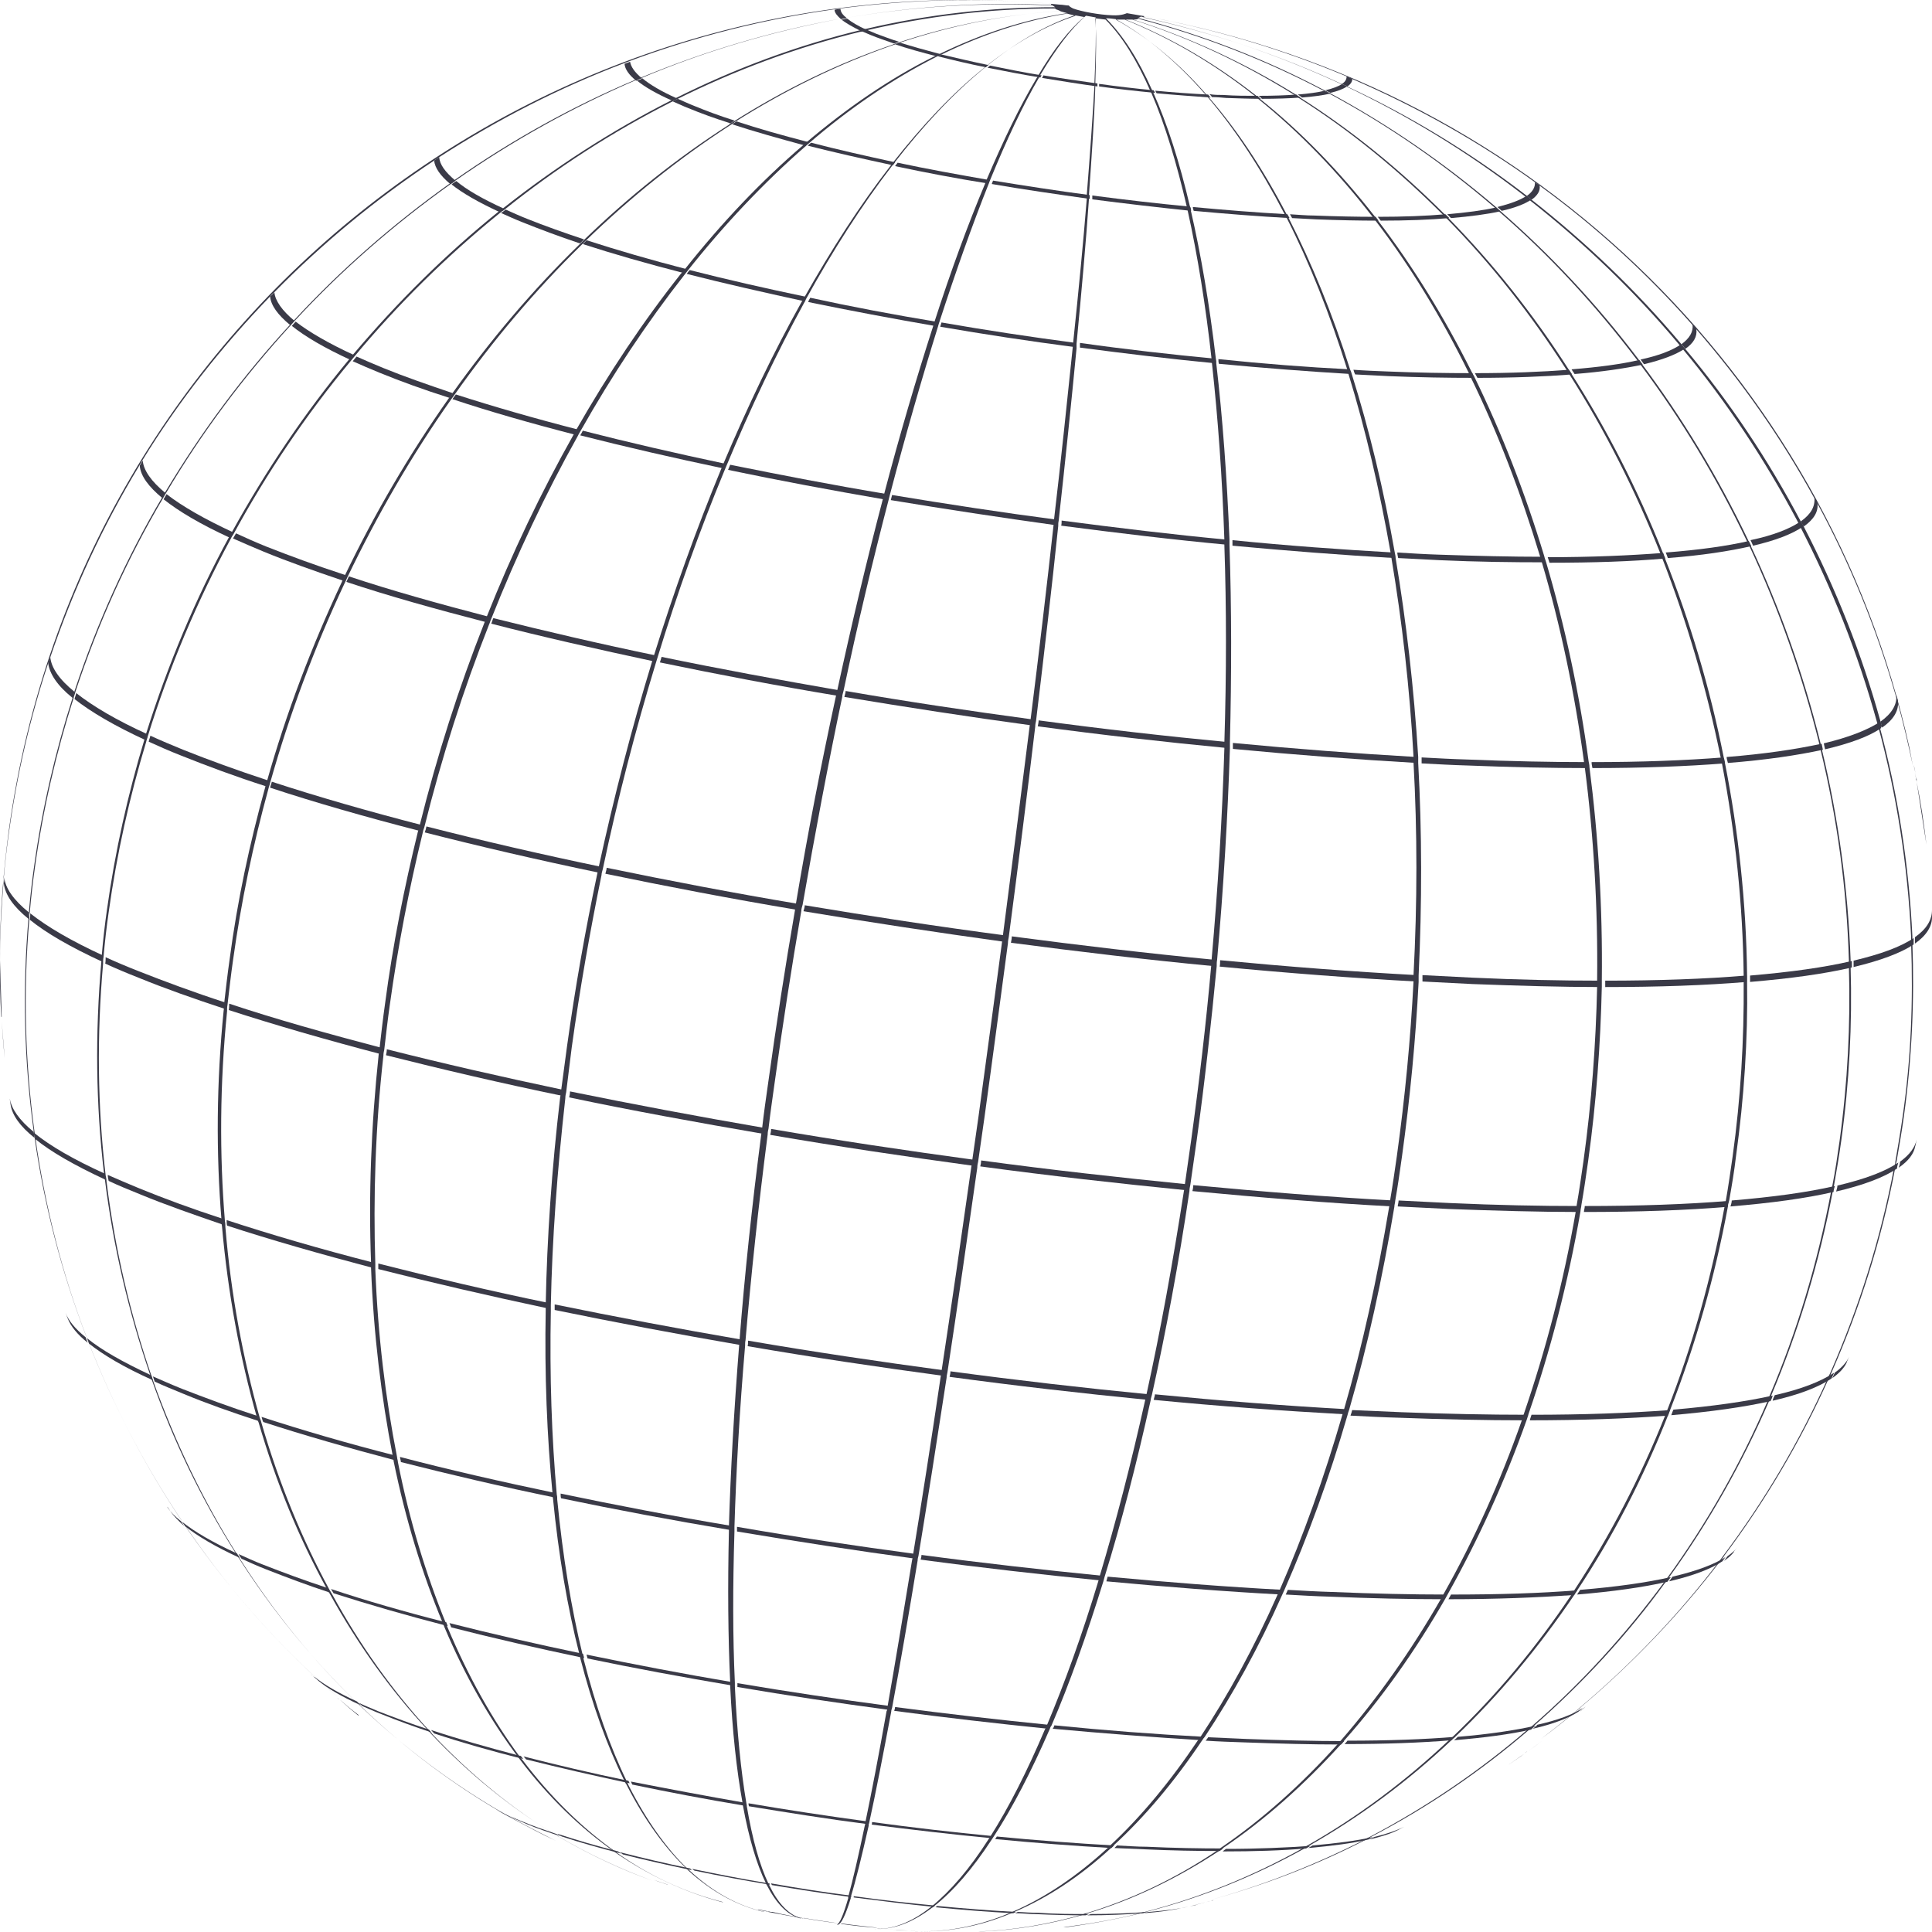 <svg width="542" height="542" viewBox="0 0 542 542" fill="none" xmlns="http://www.w3.org/2000/svg">
<path d="M250.978 541.388H251.457L254.803 541.628C252.054 541.508 249.186 541.269 246.198 540.91C246.078 540.91 245.839 540.91 245.72 540.91C247.393 541.03 249.186 541.269 250.859 541.388H250.978Z" fill="#3A3A47"/>
<path d="M212.734 535.651L215.722 536.249C215.722 536.249 215.363 536.249 215.244 536.249C214.407 536.13 213.571 535.891 212.734 535.771V535.651Z" fill="#3A3A47"/>
<path d="M235.92 539.715C239.147 540.193 242.493 540.552 245.72 540.791C245.839 540.791 245.959 540.791 246.198 540.791C242.852 540.432 239.386 540.074 236.039 539.595L235.92 539.715Z" fill="#3A3A47"/>
<path d="M215.602 536.249C215.602 536.249 215.961 536.249 216.2 536.369H216.678C219.546 537.086 222.534 537.564 225.522 538.161C225.522 538.161 225.283 538.161 225.163 538.161C221.817 537.564 218.59 536.966 215.483 536.369L215.602 536.249Z" fill="#3A3A47"/>
<path d="M225.522 538.162H225.761C228.988 538.759 232.215 539.237 235.561 539.596C232.095 539.118 228.749 538.64 225.403 538.042L225.522 538.162Z" fill="#3A3A47"/>
<path d="M291.254 536.607C289.342 536.607 287.549 536.488 285.637 536.368C285.398 536.368 285.159 536.607 284.801 536.727C286.713 536.727 288.506 536.966 290.298 536.966C295.318 537.205 300.098 537.324 304.401 537.324C304.759 537.324 305.118 537.085 305.476 536.966C301.054 536.966 296.274 536.966 291.135 536.607H291.254Z" fill="#3A3A47"/>
<path d="M262.93 534.695C262.93 534.695 262.571 534.934 262.452 535.054C269.862 535.771 277.152 536.369 284.203 536.727C284.442 536.727 284.681 536.488 285.04 536.369C277.869 536.01 270.459 535.412 262.93 534.695Z" fill="#3A3A47"/>
<path d="M215.722 528.361C208.312 527.166 201.141 525.732 194.209 524.298C194.329 524.417 194.568 524.656 194.807 524.776C201.619 526.21 208.671 527.525 215.961 528.72C215.961 528.6 215.841 528.361 215.722 528.242V528.361Z" fill="#3A3A47"/>
<path d="M262.213 534.576C254.683 533.859 247.034 533.022 239.505 531.947C239.505 532.066 239.505 532.186 239.505 532.305C247.034 533.261 254.564 534.218 261.854 534.935C261.974 534.935 262.213 534.696 262.332 534.576H262.213Z" fill="#3A3A47"/>
<path d="M138.994 507.566L140.667 508.522C141.623 509 142.699 509.597 143.894 510.076C143.416 509.836 143.058 509.597 142.58 509.358C141.265 508.761 140.07 508.163 138.994 507.566Z" fill="#3A3A47"/>
<path d="M146.643 511.032C145.328 510.553 144.133 509.956 142.938 509.478C143.416 509.717 143.775 509.956 144.253 510.195C145.328 510.673 146.524 511.151 147.838 511.749C150.707 512.944 153.814 514.019 157.16 515.095C156.802 514.856 156.443 514.617 156.085 514.497C152.619 513.302 149.392 512.227 146.643 511.032Z" fill="#3A3A47"/>
<path d="M238.908 531.827C231.259 530.871 223.729 529.676 216.319 528.361C216.319 528.481 216.439 528.6 216.558 528.839C223.849 530.034 231.259 531.23 238.788 532.186C238.788 532.066 238.788 531.947 238.788 531.827H238.908Z" fill="#3A3A47"/>
<path d="M331.889 535.174L333.682 534.815C330.694 535.532 326.87 536.01 322.328 536.369C321.85 536.369 321.492 536.608 321.013 536.727C325.316 536.369 329.021 535.891 331.889 535.174Z" fill="#3A3A47"/>
<path d="M156.563 514.617C156.563 514.617 157.28 515.095 157.638 515.215C162.658 516.888 168.275 518.442 174.251 519.995C174.012 519.756 173.653 519.637 173.414 519.398C167.319 517.844 161.582 516.171 156.563 514.498V514.617Z" fill="#3A3A47"/>
<path d="M306.074 536.966C306.074 536.966 305.357 537.205 304.998 537.324C310.855 537.324 316.113 537.085 320.535 536.727C321.013 536.727 321.372 536.488 321.85 536.368C317.308 536.727 311.93 536.966 305.955 536.966H306.074Z" fill="#3A3A47"/>
<path d="M173.892 519.637C173.892 519.637 174.49 519.995 174.729 520.234C180.824 521.788 187.278 523.222 194.09 524.656C193.97 524.537 193.731 524.298 193.612 524.178C186.68 522.744 180.107 521.191 174.012 519.637H173.892Z" fill="#3A3A47"/>
<path d="M368.221 517.725C368.221 517.725 367.385 518.203 367.026 518.442C373.719 517.844 379.336 517.127 383.877 516.052C384.355 515.813 384.833 515.574 385.192 515.335C380.651 516.41 374.914 517.127 368.221 517.725Z" fill="#3A3A47"/>
<path d="M88.201 470.517C88.201 470.517 89.038 471.234 89.396 471.592C92.025 473.744 95.969 476.014 101.228 478.405C100.869 478.046 100.511 477.687 100.152 477.329C94.894 474.939 90.83 472.548 88.201 470.397V470.517Z" fill="#3A3A47"/>
<path d="M209.149 505.773C198.153 503.861 187.397 501.829 176.999 499.797C177.119 500.036 177.239 500.395 177.358 500.634C187.636 502.785 198.273 504.817 209.149 506.61C209.149 506.371 209.149 506.132 209.029 505.773H209.149Z" fill="#3A3A47"/>
<path d="M367.624 517.844C360.811 518.322 352.924 518.68 343.96 518.68C343.602 518.919 343.243 519.158 343.004 519.397C351.848 519.397 359.616 519.158 366.429 518.561C366.787 518.322 367.265 518.083 367.624 517.844Z" fill="#3A3A47"/>
<path d="M87.006 469.561L88.32 470.756C88.32 470.756 88.918 471.234 89.157 471.473C88.799 471.114 88.32 470.756 87.962 470.397C87.603 470.158 87.245 469.8 87.006 469.561Z" fill="#3A3A47"/>
<path d="M176.163 499.558C165.885 497.407 156.085 495.136 146.882 492.746C147.121 492.985 147.36 493.344 147.599 493.583C156.682 495.853 166.482 498.124 176.641 500.275C176.521 500.036 176.402 499.678 176.163 499.439V499.558Z" fill="#3A3A47"/>
<path d="M392.363 513.303L393.917 512.466C391.765 513.542 389.017 514.498 385.551 515.335C385.073 515.574 384.595 515.813 384.236 516.052C387.583 515.215 390.331 514.378 392.363 513.303Z" fill="#3A3A47"/>
<path d="M121.187 486.173C121.187 486.173 120.589 485.575 120.35 485.217C115.211 483.544 110.431 481.751 106.128 480.078C104.216 479.241 102.304 478.524 100.63 477.687C100.989 478.046 101.348 478.404 101.706 478.644C103.379 479.361 105.172 480.197 107.084 480.914C111.267 482.587 116.048 484.38 121.187 486.053V486.173Z" fill="#3A3A47"/>
<path d="M243.688 511.032C232.334 509.478 221.1 507.805 209.985 505.893C209.985 506.132 209.985 506.371 210.105 506.729C221.1 508.522 232.215 510.315 243.449 511.749C243.449 511.51 243.449 511.271 243.569 511.032H243.688Z" fill="#3A3A47"/>
<path d="M146.045 492.626C136.962 490.236 128.477 487.846 120.948 485.336C121.187 485.695 121.545 485.934 121.784 486.292C129.314 488.802 137.679 491.192 146.763 493.463C146.523 493.104 146.284 492.865 146.045 492.507V492.626Z" fill="#3A3A47"/>
<path d="M342.167 519.278C342.167 519.278 342.884 518.8 343.123 518.561C336.55 518.561 329.379 518.442 321.731 518.083C318.982 518.083 316.113 517.844 313.365 517.725C313.126 517.964 312.887 518.203 312.647 518.442C315.516 518.561 318.265 518.681 321.013 518.8C328.662 519.159 335.714 519.278 342.167 519.278Z" fill="#3A3A47"/>
<path d="M278.586 515.095C267.352 514.02 255.998 512.705 244.644 511.151C244.644 511.39 244.644 511.629 244.525 511.868C255.759 513.303 266.993 514.617 278.227 515.693C278.347 515.454 278.466 515.215 278.705 514.976L278.586 515.095Z" fill="#3A3A47"/>
<path d="M312.528 517.725C301.891 517.127 290.776 516.29 279.662 515.215C279.542 515.454 279.303 515.693 279.183 515.932C290.298 517.008 301.293 517.844 311.811 518.442C312.05 518.203 312.289 517.964 312.528 517.725Z" fill="#3A3A47"/>
<path d="M46.969 422.711L47.925 424.145C48.761 425.341 50.076 426.655 51.63 428.089C51.391 427.611 51.032 427.253 50.793 426.775C49.12 425.46 47.805 424.145 46.969 422.831V422.711Z" fill="#3A3A47"/>
<path d="M443.993 479.48L445.307 478.405C445.068 478.644 444.71 478.883 444.351 479.122C443.873 479.48 443.515 479.839 443.156 480.197C443.515 479.958 443.754 479.719 443.993 479.48Z" fill="#3A3A47"/>
<path d="M66.33 435.738C59.518 432.631 54.498 429.643 51.032 426.894C51.391 427.373 51.63 427.731 51.988 428.209C55.454 430.958 60.474 433.946 67.286 437.053C67.047 436.575 66.689 436.217 66.45 435.738H66.33Z" fill="#3A3A47"/>
<path d="M337.865 487.248C324.24 486.531 310.138 485.456 295.796 484.022C295.676 484.38 295.557 484.739 295.318 484.978C309.54 486.292 323.643 487.368 337.148 488.205C337.387 487.846 337.626 487.488 337.865 487.248Z" fill="#3A3A47"/>
<path d="M92.742 446.734C92.742 446.734 92.264 445.897 92.025 445.538C85.452 443.387 79.357 441.116 73.859 438.965C71.349 438.009 69.079 436.933 66.927 435.977C67.166 436.455 67.405 436.814 67.764 437.292C69.915 438.248 72.186 439.324 74.696 440.28C80.193 442.431 86.169 444.702 92.742 446.853V446.734Z" fill="#3A3A47"/>
<path d="M431.205 484.022C431.205 484.022 430.368 484.739 430.01 484.978C435.747 483.663 440.049 481.99 442.798 480.197C443.276 479.839 443.634 479.48 443.993 479.122C441.244 481.034 436.942 482.587 431.085 483.902L431.205 484.022Z" fill="#3A3A47"/>
<path d="M163.495 463.943C150.348 461.194 137.799 458.326 126.087 455.338C126.206 455.697 126.445 456.055 126.565 456.533C138.158 459.521 150.707 462.389 163.853 465.138C163.853 464.78 163.614 464.421 163.614 464.063L163.495 463.943Z" fill="#3A3A47"/>
<path d="M294.481 483.902C280.14 482.468 265.559 480.795 251.098 478.883C251.098 479.241 250.978 479.6 250.859 479.958C265.32 481.871 279.781 483.544 294.003 484.978C294.123 484.619 294.242 484.261 294.481 484.022V483.902Z" fill="#3A3A47"/>
<path d="M376.229 489.4C376.229 489.4 376.826 488.803 377.065 488.444C368.699 488.444 359.497 488.205 349.697 487.846C346.111 487.727 342.526 487.488 338.94 487.368C338.701 487.727 338.462 488.085 338.223 488.325C341.809 488.564 345.394 488.683 348.979 488.803C358.78 489.161 367.743 489.4 376.109 489.4H376.229Z" fill="#3A3A47"/>
<path d="M125.011 455.099C113.299 452.112 102.543 449.004 92.862 445.777C93.101 446.136 93.34 446.614 93.579 446.973C103.26 450.08 114.016 453.187 125.609 456.175C125.489 455.816 125.25 455.338 125.131 454.98L125.011 455.099Z" fill="#3A3A47"/>
<path d="M408.258 487.248C399.534 487.965 389.495 488.324 378.021 488.324C377.782 488.682 377.424 489.041 377.185 489.28C388.539 489.28 398.578 488.921 407.183 488.204C407.541 487.846 407.9 487.487 408.258 487.248Z" fill="#3A3A47"/>
<path d="M249.903 478.644C235.442 476.732 220.98 474.58 206.878 472.19C206.878 472.549 206.878 472.907 206.878 473.266C220.861 475.656 235.322 477.807 249.664 479.72C249.664 479.361 249.783 479.002 249.903 478.644Z" fill="#3A3A47"/>
<path d="M205.683 471.951C191.58 469.561 177.836 466.931 164.57 464.183C164.57 464.541 164.809 464.9 164.809 465.258C177.956 468.007 191.58 470.517 205.683 472.907C205.683 472.549 205.683 472.19 205.683 471.832V471.951Z" fill="#3A3A47"/>
<path d="M430.727 484.141C424.871 485.456 417.58 486.532 408.975 487.249C408.617 487.607 408.258 487.966 407.9 488.205C416.505 487.488 423.675 486.532 429.532 485.217C429.89 484.858 430.249 484.5 430.727 484.261V484.141Z" fill="#3A3A47"/>
<path d="M155.965 418.887C140.548 415.66 125.848 412.313 112.223 408.728C112.223 409.206 112.462 409.684 112.462 410.162C126.087 413.628 140.787 417.094 156.085 420.201C156.085 419.723 156.085 419.245 155.965 418.887Z" fill="#3A3A47"/>
<path d="M442.439 446.136C432.28 446.972 420.449 447.331 407.063 447.331C406.824 447.809 406.585 448.167 406.346 448.646C419.612 448.646 431.444 448.167 441.602 447.45C441.841 446.972 442.2 446.614 442.439 446.136Z" fill="#3A3A47"/>
<path d="M359.975 446.016C343.96 445.18 327.467 443.865 310.735 442.311C310.616 442.789 310.496 443.148 310.377 443.626C327.108 445.18 343.601 446.494 359.497 447.331C359.736 446.853 359.855 446.494 360.094 446.016H359.975Z" fill="#3A3A47"/>
<path d="M405.151 448.645C405.151 448.645 405.629 447.809 405.868 447.331C396.068 447.331 385.312 447.092 373.838 446.614C369.655 446.494 365.472 446.255 361.289 446.016C361.05 446.494 360.931 446.853 360.692 447.331C364.875 447.57 369.058 447.809 373.241 447.928C384.714 448.406 395.231 448.645 405.151 448.645Z" fill="#3A3A47"/>
<path d="M484.269 436.694C481.042 438.845 475.903 440.758 469.21 442.311C468.851 442.789 468.612 443.148 468.254 443.626C474.947 442.072 479.966 440.16 483.193 438.009C483.552 437.531 483.791 437.172 484.149 436.694H484.269Z" fill="#3A3A47"/>
<path d="M468.732 442.431C461.92 443.985 453.434 445.18 443.276 446.016C443.037 446.495 442.678 446.853 442.439 447.331C452.478 446.495 460.964 445.299 467.776 443.746C468.135 443.268 468.374 442.909 468.732 442.431Z" fill="#3A3A47"/>
<path d="M72.784 398.689C72.784 398.689 72.545 397.733 72.306 397.255C64.537 394.745 57.486 392.116 51.032 389.606C48.044 388.411 45.415 387.216 42.905 386.14C43.025 386.618 43.264 387.096 43.383 387.575C45.893 388.77 48.642 389.845 51.51 391.04C57.845 393.67 64.896 396.18 72.664 398.689H72.784Z" fill="#3A3A47"/>
<path d="M42.308 385.781C34.42 382.076 28.444 378.73 24.381 375.384C24.62 375.862 24.739 376.34 24.979 376.937C29.042 380.164 34.898 383.63 42.906 387.216C42.786 386.738 42.547 386.259 42.427 385.781H42.308Z" fill="#3A3A47"/>
<path d="M486.42 435.26L487.496 433.945C486.779 434.902 485.823 435.738 484.627 436.575C484.269 437.053 484.03 437.411 483.671 437.889C484.867 437.053 485.823 436.216 486.42 435.38V435.26Z" fill="#3A3A47"/>
<path d="M111.028 408.369C97.403 404.904 84.735 401.199 73.381 397.494C73.501 397.972 73.62 398.45 73.859 398.928C85.213 402.633 97.762 406.218 111.387 409.804C111.387 409.326 111.148 408.848 111.148 408.369H111.028Z" fill="#3A3A47"/>
<path d="M18.405 368.333L19.003 369.886C19.839 372.038 21.632 374.308 24.62 376.699C24.381 376.221 24.261 375.743 24.022 375.145C21.034 372.755 19.242 370.484 18.405 368.333Z" fill="#3A3A47"/>
<path d="M257.074 435.977C240.103 433.707 223.251 431.197 206.758 428.329C206.758 428.807 206.758 429.165 206.758 429.643C223.251 432.392 240.103 435.021 256.954 437.292C256.954 436.814 257.074 436.456 257.193 435.977H257.074Z" fill="#3A3A47"/>
<path d="M205.324 428.089C188.831 425.34 172.697 422.233 157.28 419.006C157.28 419.484 157.28 419.962 157.399 420.321C172.817 423.548 188.831 426.535 205.205 429.284C205.205 428.806 205.205 428.328 205.205 427.97L205.324 428.089Z" fill="#3A3A47"/>
<path d="M309.301 442.073C292.569 440.4 275.479 438.487 258.508 436.217C258.508 436.695 258.388 437.053 258.269 437.531C275.12 439.802 292.091 441.714 308.823 443.387C308.943 442.909 309.062 442.551 309.182 442.073H309.301Z" fill="#3A3A47"/>
<path d="M29.4 329.252C20.676 325.308 14.103 321.483 9.681 317.898C9.681 318.495 9.8 318.973 9.92 319.571C14.342 323.156 20.795 326.861 29.52 330.925C29.52 330.327 29.4 329.849 29.281 329.252H29.4Z" fill="#3A3A47"/>
<path d="M208.312 375.862C190.266 372.755 172.578 369.408 155.607 365.943C155.607 366.421 155.607 367.018 155.607 367.496C172.458 370.962 190.146 374.308 208.193 377.416C208.193 376.938 208.193 376.34 208.312 375.862Z" fill="#3A3A47"/>
<path d="M62.625 343.474C62.625 343.474 62.625 342.398 62.505 341.92C54.02 339.171 46.252 336.303 39.2 333.434C35.974 332.12 32.986 330.805 30.237 329.61C30.237 330.208 30.356 330.686 30.476 331.283C33.225 332.598 36.212 333.793 39.439 335.108C46.371 337.976 54.259 340.725 62.625 343.593V343.474Z" fill="#3A3A47"/>
<path d="M497.296 391.518C489.766 393.191 480.444 394.506 469.449 395.462C469.21 395.94 469.091 396.418 468.851 397.016C479.966 396.06 489.288 394.745 496.698 393.072C496.937 392.594 497.176 392.116 497.296 391.518Z" fill="#3A3A47"/>
<path d="M377.543 396.896C377.543 396.896 377.782 395.94 378.021 395.343C360.453 394.386 342.406 392.952 324.001 391.16C324.001 391.638 323.762 392.116 323.643 392.713C342.048 394.506 360.094 395.821 377.543 396.777V396.896Z" fill="#3A3A47"/>
<path d="M2.749 308.337L2.988 310.01C3.466 312.878 5.617 315.986 9.681 319.212C9.681 318.615 9.561 318.137 9.442 317.539C5.378 314.193 3.227 311.086 2.749 308.217V308.337Z" fill="#3A3A47"/>
<path d="M514.386 385.184C510.801 387.575 505.303 389.726 497.893 391.399C497.654 391.877 497.415 392.355 497.296 392.953C504.706 391.28 510.203 389.128 513.789 386.738C514.028 386.26 514.267 385.782 514.506 385.184H514.386Z" fill="#3A3A47"/>
<path d="M265.081 384.467C246.437 381.957 227.912 379.208 209.866 376.101C209.866 376.579 209.866 377.177 209.746 377.655C227.793 380.762 246.317 383.511 264.962 386.021C264.962 385.543 265.081 385.065 265.201 384.467H265.081Z" fill="#3A3A47"/>
<path d="M468.373 395.582C457.139 396.418 444.232 396.896 429.651 396.896C429.532 397.374 429.293 397.852 429.173 398.45C443.754 398.45 456.661 397.972 467.895 397.135C468.134 396.657 468.254 396.06 468.493 395.582H468.373Z" fill="#3A3A47"/>
<path d="M518.091 382.077L518.808 380.523C518.091 382.077 516.776 383.63 514.745 385.065C514.506 385.543 514.267 386.14 514.028 386.618C516.059 385.184 517.374 383.75 518.091 382.196V382.077Z" fill="#3A3A47"/>
<path d="M154.172 365.584C137.321 362.118 121.187 358.294 106.128 354.469C106.128 354.947 106.128 355.545 106.128 356.023C121.187 359.847 137.201 363.552 154.053 367.138C154.053 366.659 154.053 366.062 154.053 365.584H154.172Z" fill="#3A3A47"/>
<path d="M104.813 354.23C89.874 350.406 76.011 346.342 63.581 342.279C63.581 342.757 63.581 343.354 63.701 343.832C76.13 347.896 89.994 351.84 104.933 355.784C104.933 355.306 104.933 354.708 104.933 354.23H104.813Z" fill="#3A3A47"/>
<path d="M427.858 398.45C427.858 398.45 428.217 397.494 428.337 396.896C417.58 396.896 405.868 396.657 393.2 396.179C388.658 395.94 383.997 395.821 379.336 395.582C379.216 396.06 379.097 396.538 378.858 397.135C383.519 397.374 388.06 397.613 392.602 397.733C405.151 398.211 416.863 398.45 427.619 398.45H427.858Z" fill="#3A3A47"/>
<path d="M322.328 391.16C303.923 389.367 285.279 387.216 266.635 384.706C266.635 385.184 266.515 385.782 266.396 386.26C284.92 388.77 303.684 390.921 321.97 392.714C321.97 392.236 322.209 391.758 322.328 391.16Z" fill="#3A3A47"/>
<path d="M442.917 340.008C442.917 340.008 443.156 338.813 443.156 338.335C431.922 338.335 419.851 338.096 406.705 337.498C401.924 337.259 397.144 337.02 392.363 336.781C392.363 337.379 392.124 337.976 392.124 338.454C396.905 338.693 401.685 338.932 406.466 339.171C419.493 339.649 431.683 340.008 442.917 340.008Z" fill="#3A3A47"/>
<path d="M390.929 336.781C372.763 335.825 353.88 334.271 334.757 332.478C334.757 333.076 334.638 333.673 334.518 334.151C353.641 335.944 372.404 337.498 390.69 338.454C390.69 337.856 390.929 337.259 390.929 336.781Z" fill="#3A3A47"/>
<path d="M158.355 305.827C140.787 302.122 124.055 298.298 108.518 294.354C108.518 294.952 108.399 295.549 108.279 296.027C123.936 299.971 140.667 303.915 158.116 307.501C158.116 306.903 158.236 306.305 158.355 305.827Z" fill="#3A3A47"/>
<path d="M484.866 336.901C473.273 337.857 459.768 338.335 444.59 338.335C444.59 338.932 444.351 339.53 444.351 340.008C459.529 340.008 473.034 339.53 484.627 338.574C484.627 337.976 484.866 337.379 484.986 336.901H484.866Z" fill="#3A3A47"/>
<path d="M273.686 325.427C254.325 322.798 235.083 319.93 216.32 316.703C216.32 317.3 216.2 317.898 216.081 318.376C234.844 321.603 254.086 324.471 273.447 327.101C273.447 326.503 273.567 325.905 273.686 325.427Z" fill="#3A3A47"/>
<path d="M214.646 316.464C195.883 313.237 177.478 309.771 159.909 306.185C159.909 306.783 159.79 307.381 159.67 307.859C177.239 311.564 195.644 314.91 214.407 318.137C214.407 317.539 214.527 316.942 214.646 316.464Z" fill="#3A3A47"/>
<path d="M532.552 326.145C528.847 328.654 523.111 330.806 515.462 332.598C515.462 333.196 515.223 333.793 515.103 334.271C522.752 332.479 528.489 330.328 532.194 327.818C532.194 327.22 532.433 326.623 532.552 326.145Z" fill="#3A3A47"/>
<path d="M28.922 268.061C19.839 263.878 13.146 259.934 8.485 256.229C8.485 256.827 8.485 257.424 8.366 258.022C12.908 261.727 19.72 265.671 28.803 269.854C28.803 269.256 28.803 268.658 28.922 268.061Z" fill="#3A3A47"/>
<path d="M333.084 332.24C313.962 330.327 294.601 328.176 275.24 325.547C275.24 326.144 275.12 326.742 275.001 327.22C294.362 329.849 313.723 332.001 332.845 333.913C332.845 333.315 332.965 332.718 333.084 332.24Z" fill="#3A3A47"/>
<path d="M1.195 246.07C1.195 246.07 1.195 247.266 1.076 247.863C1.434 250.971 3.705 254.317 8.007 257.783C8.007 257.185 8.007 256.588 8.127 255.99C3.705 252.405 1.434 249.058 1.195 246.07Z" fill="#3A3A47"/>
<path d="M62.984 283C62.984 283 62.984 281.805 63.103 281.207C54.259 278.339 46.252 275.351 38.962 272.483C35.615 271.168 32.508 269.854 29.639 268.539C29.639 269.136 29.639 269.734 29.52 270.332C32.388 271.646 35.496 272.961 38.842 274.276C46.132 277.263 54.259 280.132 62.984 283Z" fill="#3A3A47"/>
<path d="M107.204 293.995C91.667 289.932 77.206 285.868 64.298 281.566C64.298 282.163 64.298 282.761 64.179 283.358C77.086 287.541 91.547 291.724 107.084 295.788C107.084 295.19 107.084 294.593 107.323 294.115L107.204 293.995Z" fill="#3A3A47"/>
<path d="M537.333 321.483L537.692 319.69C537.214 321.961 535.66 323.993 533.031 325.905C533.031 326.503 532.792 327.1 532.672 327.578C535.421 325.666 536.975 323.634 537.333 321.363V321.483Z" fill="#3A3A47"/>
<path d="M514.745 332.717C506.976 334.51 497.296 335.825 485.823 336.781C485.823 337.379 485.584 337.976 485.464 338.454C496.937 337.498 506.618 336.183 514.386 334.391C514.386 333.793 514.625 333.196 514.745 332.717Z" fill="#3A3A47"/>
<path d="M282.171 262.443C263.169 259.934 244.286 257.065 225.761 253.958C225.761 254.555 225.522 255.153 225.403 255.631C243.927 258.738 262.93 261.607 281.932 264.236C281.932 263.639 282.052 263.041 282.171 262.443Z" fill="#3A3A47"/>
<path d="M340.733 269.256C321.969 267.463 302.847 265.193 283.845 262.683C283.845 263.28 283.725 263.878 283.606 264.475C302.608 266.985 321.73 269.256 340.613 271.049C340.613 270.451 340.613 269.854 340.733 269.256Z" fill="#3A3A47"/>
<path d="M519.406 269.614C511.757 271.407 502.196 272.721 490.962 273.678C490.962 274.275 490.962 274.873 490.962 275.47C502.315 274.514 511.877 273.2 519.525 271.407C519.525 270.809 519.525 270.212 519.525 269.614H519.406Z" fill="#3A3A47"/>
<path d="M74.696 220.614C74.696 220.614 75.055 219.539 75.174 218.941C66.45 216.073 58.562 213.204 51.391 210.336C48.164 209.021 45.057 207.707 42.188 206.392C42.069 206.99 41.83 207.468 41.71 208.065C44.579 209.38 47.566 210.695 50.913 212.009C58.084 214.878 66.091 217.865 74.696 220.614Z" fill="#3A3A47"/>
<path d="M41.471 206.033C32.508 201.969 25.934 198.026 21.393 194.44C21.273 195.038 21.034 195.516 20.915 196.113C25.456 199.699 32.149 203.643 40.993 207.706C41.113 207.109 41.352 206.63 41.471 206.033Z" fill="#3A3A47"/>
<path d="M397.502 273.558C379.575 272.602 361.05 271.168 342.287 269.375C342.287 269.973 342.287 270.57 342.167 271.168C360.931 272.961 379.575 274.395 397.382 275.351C397.382 274.753 397.382 274.156 397.382 273.558H397.502Z" fill="#3A3A47"/>
<path d="M224.088 253.6C205.563 250.492 187.517 247.026 170.187 243.441C170.187 244.039 169.948 244.517 169.829 245.114C187.158 248.7 205.205 252.166 223.729 255.273C223.729 254.675 223.968 254.078 223.968 253.6H224.088Z" fill="#3A3A47"/>
<path d="M20.437 195.755C20.437 195.755 20.795 194.679 20.915 194.082C16.612 190.616 14.341 187.269 14.102 184.282C13.864 184.879 13.744 185.357 13.505 185.955C13.864 188.943 16.015 192.289 20.317 195.755H20.437Z" fill="#3A3A47"/>
<path d="M168.753 243.202C151.543 239.616 135.05 235.792 119.633 231.848C119.514 232.445 119.394 232.924 119.155 233.521C134.572 237.465 151.065 241.289 168.275 244.875C168.395 244.277 168.514 243.68 168.634 243.202H168.753Z" fill="#3A3A47"/>
<path d="M449.012 276.905C449.012 276.905 449.012 275.71 449.012 275.112C438.017 275.112 426.066 274.873 413.158 274.276C408.497 274.037 403.836 273.798 399.056 273.559C399.056 274.156 399.056 274.754 399.056 275.351C403.836 275.59 408.497 275.829 413.158 276.068C426.066 276.546 438.017 276.905 449.012 276.905Z" fill="#3A3A47"/>
<path d="M541.994 257.066V255.273C541.994 258.141 540.44 260.651 537.213 262.922C537.213 263.519 537.213 264.117 537.213 264.714C540.44 262.444 542.114 259.814 541.994 257.066Z" fill="#3A3A47"/>
<path d="M489.886 273.678C478.413 274.634 465.266 275.112 450.327 275.112C450.327 275.709 450.327 276.307 450.327 276.905C465.266 276.905 478.532 276.427 490.006 275.47C490.006 274.873 490.006 274.275 490.006 273.678H489.886Z" fill="#3A3A47"/>
<path d="M536.855 263.161C533.15 265.671 527.533 267.702 520.003 269.495C520.003 270.093 520.003 270.69 520.003 271.288C527.533 269.495 533.269 267.344 536.855 264.954C536.855 264.356 536.855 263.758 536.855 263.161Z" fill="#3A3A47"/>
<path d="M118.438 231.49C103.14 227.546 89.037 223.482 76.249 219.299C76.13 219.897 75.891 220.375 75.771 220.972C88.44 225.155 102.662 229.219 117.96 233.163C118.079 232.565 118.199 232.087 118.438 231.49Z" fill="#3A3A47"/>
<path d="M65.493 149.384C57.247 145.559 51.032 141.974 46.73 138.627C46.491 139.106 46.132 139.584 45.893 140.062C50.076 143.408 56.291 147.113 64.657 150.937C64.896 150.459 65.135 149.981 65.493 149.503V149.384Z" fill="#3A3A47"/>
<path d="M397.383 212.367C380.651 211.411 363.441 210.097 345.872 208.423C345.872 209.021 345.872 209.499 345.872 210.097C363.441 211.77 380.77 213.084 397.502 214.041C397.502 213.443 397.502 212.965 397.502 212.367H397.383Z" fill="#3A3A47"/>
<path d="M289.82 201.85C272.132 199.46 254.444 196.831 237.234 193.843C237.234 194.321 236.995 194.919 236.876 195.516C254.205 198.384 271.893 201.133 289.581 203.524C289.581 202.926 289.701 202.448 289.82 201.85Z" fill="#3A3A47"/>
<path d="M184.17 183.923C168.036 180.577 152.738 176.991 138.397 173.406C138.158 173.884 138.038 174.481 137.799 174.959C152.141 178.664 167.558 182.13 183.692 185.596C183.812 185.118 184.051 184.521 184.17 184.043V183.923Z" fill="#3A3A47"/>
<path d="M45.535 139.703C45.535 139.703 46.132 138.747 46.371 138.269C42.427 135.042 40.276 131.935 40.037 129.186C39.798 129.664 39.44 130.142 39.2 130.62C39.44 133.489 41.591 136.476 45.654 139.823L45.535 139.703Z" fill="#3A3A47"/>
<path d="M445.546 215.475C445.546 215.475 445.427 214.399 445.307 213.802C435.029 213.802 423.914 213.563 411.963 213.085C407.661 212.965 403.239 212.726 398.817 212.487C398.817 213.085 398.817 213.563 398.817 214.16C403.239 214.399 407.661 214.638 411.963 214.758C423.914 215.236 435.149 215.475 445.427 215.475H445.546Z" fill="#3A3A47"/>
<path d="M344.438 208.184C326.87 206.511 309.062 204.48 291.374 202.089C291.374 202.567 291.255 203.165 291.135 203.762C308.943 206.153 326.75 208.184 344.319 209.858C344.319 209.26 344.319 208.782 344.319 208.184H344.438Z" fill="#3A3A47"/>
<path d="M527.533 202.448C527.533 202.448 527.891 203.524 528.011 204.121C531.238 201.85 532.791 199.341 532.433 196.472C532.313 195.875 532.074 195.397 531.955 194.799C532.313 197.548 530.76 200.177 527.533 202.448Z" fill="#3A3A47"/>
<path d="M483.432 212.487C472.795 213.324 460.486 213.802 446.502 213.802C446.502 214.399 446.622 214.877 446.741 215.475C460.725 215.475 473.034 214.997 483.791 214.16C483.791 213.563 483.552 213.085 483.432 212.487Z" fill="#3A3A47"/>
<path d="M96.209 162.889C96.209 162.889 96.687 161.813 96.926 161.335C88.799 158.706 81.389 155.957 74.696 153.328C71.708 152.133 68.84 150.818 66.211 149.623C65.972 150.101 65.613 150.579 65.374 151.057C68.003 152.252 70.872 153.447 73.979 154.762C80.672 157.511 88.082 160.14 96.209 162.889Z" fill="#3A3A47"/>
<path d="M235.8 193.723C218.59 190.735 201.739 187.628 185.605 184.282C185.485 184.76 185.246 185.357 185.127 185.835C201.261 189.182 218.112 192.409 235.442 195.277C235.442 194.799 235.681 194.201 235.8 193.723Z" fill="#3A3A47"/>
<path d="M510.92 208.663C503.75 210.216 494.906 211.531 484.388 212.368C484.388 212.965 484.627 213.443 484.747 214.041C495.384 213.204 504.228 211.89 511.398 210.336C511.279 209.738 511.159 209.26 511.04 208.663H510.92Z" fill="#3A3A47"/>
<path d="M527.294 202.567C523.828 204.838 518.569 206.87 511.638 208.543C511.757 209.141 511.877 209.619 511.996 210.216C519.047 208.543 524.306 206.631 527.772 204.24L527.294 202.567Z" fill="#3A3A47"/>
<path d="M137.201 173.047C122.979 169.342 109.713 165.638 97.882 161.694C97.642 162.172 97.403 162.769 97.165 163.247C108.996 167.191 122.262 170.896 136.604 174.601C136.843 174.123 137.082 173.525 137.201 173.047Z" fill="#3A3A47"/>
<path d="M162.419 120.581C149.87 117.354 138.277 114.008 127.879 110.661C127.521 111.139 127.282 111.498 126.923 111.976C137.321 115.442 149.033 118.788 161.582 122.015C161.821 121.537 162.06 121.059 162.299 120.7L162.419 120.581Z" fill="#3A3A47"/>
<path d="M490.603 151.774C484.388 153.208 476.501 154.284 467.298 155.001C467.537 155.479 467.657 155.957 467.896 156.554C477.218 155.837 485.106 154.642 491.32 153.208C491.081 152.73 490.842 152.252 490.603 151.774Z" fill="#3A3A47"/>
<path d="M126.087 111.618C126.087 111.618 126.684 110.781 127.043 110.303C119.992 107.913 113.418 105.642 107.562 103.252C104.933 102.176 102.423 101.1 100.033 100.025C99.674 100.503 99.316 100.861 98.957 101.339C101.348 102.415 103.857 103.491 106.487 104.566C112.343 106.957 118.916 109.347 126.087 111.618Z" fill="#3A3A47"/>
<path d="M344.438 151.415C329.021 149.981 313.365 148.069 297.828 146.037C297.828 146.515 297.828 146.993 297.708 147.472C313.365 149.503 329.021 151.415 344.558 152.85C344.558 152.372 344.558 151.894 344.558 151.296L344.438 151.415Z" fill="#3A3A47"/>
<path d="M390.929 155.001C376.229 154.164 361.17 153.089 345.753 151.535C345.753 152.013 345.753 152.491 345.753 153.089C361.17 154.523 376.468 155.718 391.168 156.555C391.168 156.077 391.048 155.599 390.929 155.001Z" fill="#3A3A47"/>
<path d="M504.945 146.396C501.957 148.428 497.296 150.221 491.081 151.535C491.32 152.013 491.559 152.491 491.798 153.089C498.013 151.655 502.674 149.862 505.662 147.83C505.423 147.352 505.184 146.874 504.945 146.396Z" fill="#3A3A47"/>
<path d="M203.651 130.142C189.548 127.154 176.043 124.047 163.494 120.82C163.255 121.298 163.016 121.776 162.777 122.135C175.446 125.362 188.951 128.469 203.173 131.457C203.412 130.979 203.531 130.501 203.77 130.023L203.651 130.142Z" fill="#3A3A47"/>
<path d="M296.513 145.799C280.976 143.767 265.44 141.377 250.261 138.867C250.142 139.345 250.022 139.823 249.903 140.301C265.081 142.811 280.737 145.201 296.274 147.352C296.274 146.874 296.274 146.396 296.394 145.918L296.513 145.799Z" fill="#3A3A47"/>
<path d="M433.476 157.75C433.476 157.75 433.117 156.794 432.998 156.196C423.915 156.196 414.114 155.957 403.597 155.599C399.773 155.479 395.948 155.24 392.004 155.001C392.004 155.479 392.124 155.957 392.243 156.555C396.187 156.794 400.012 156.913 403.836 157.152C414.353 157.63 424.273 157.75 433.356 157.75H433.476Z" fill="#3A3A47"/>
<path d="M248.947 138.628C233.768 136.118 219.068 133.249 204.846 130.381C204.607 130.859 204.488 131.337 204.249 131.815C218.471 134.803 233.29 137.552 248.469 140.181C248.588 139.703 248.708 139.225 248.827 138.747L248.947 138.628Z" fill="#3A3A47"/>
<path d="M509.845 141.018C509.845 141.018 509.367 140.062 509.008 139.584C509.247 142.093 508.052 144.245 505.184 146.276C505.423 146.754 505.662 147.232 506.02 147.71C508.889 145.679 510.203 143.528 509.845 141.018Z" fill="#3A3A47"/>
<path d="M99.435 99.666C92.145 96.32 86.647 93.093 82.942 90.225C82.584 90.583 82.225 91.061 81.867 91.42C85.572 94.408 91.069 97.635 98.36 100.981C98.718 100.503 99.077 100.144 99.435 99.666Z" fill="#3A3A47"/>
<path d="M81.508 91.181C81.508 91.181 82.225 90.344 82.584 89.986C79.118 87.117 77.206 84.368 76.967 81.978C76.608 82.337 76.249 82.815 75.771 83.173C76.01 85.683 77.923 88.312 81.389 91.181H81.508Z" fill="#3A3A47"/>
<path d="M466.581 155.12C457.259 155.837 446.383 156.315 434.193 156.315C434.312 156.793 434.551 157.271 434.671 157.869C446.981 157.869 457.856 157.51 467.178 156.674C466.939 156.196 466.82 155.718 466.581 155.12Z" fill="#3A3A47"/>
<path d="M440.168 103.73C432.52 104.327 423.795 104.686 413.756 104.686C413.995 105.164 414.234 105.522 414.473 106.001C424.512 106.001 433.356 105.642 441.005 105.044C440.766 104.566 440.407 104.208 440.168 103.73Z" fill="#3A3A47"/>
<path d="M471.481 96.678C468.971 98.351 465.266 99.785 460.247 100.861C460.605 101.339 460.844 101.698 461.203 102.176C466.222 100.981 470.047 99.546 472.556 97.873C472.198 97.395 471.839 97.037 471.481 96.559V96.678Z" fill="#3A3A47"/>
<path d="M162.777 68.234C162.777 68.234 163.495 67.517 163.853 67.158C158.116 65.246 152.738 63.334 147.958 61.422C145.807 60.585 143.775 59.629 141.863 58.792C141.385 59.151 141.026 59.51 140.548 59.749C142.46 60.585 144.492 61.541 146.643 62.378C151.424 64.29 156.802 66.322 162.538 68.234H162.777Z" fill="#3A3A47"/>
<path d="M301.772 96.2C289.103 94.527 276.435 92.615 264.125 90.464C264.005 90.822 263.886 91.3 263.766 91.659C276.196 93.81 288.864 95.722 301.652 97.395C301.652 96.918 301.652 96.559 301.772 96.081V96.2Z" fill="#3A3A47"/>
<path d="M141.384 58.553C135.409 55.805 130.987 53.295 127.999 50.785C127.521 51.144 127.043 51.383 126.684 51.741C129.672 54.132 134.214 56.761 140.189 59.51C140.667 59.151 141.026 58.792 141.504 58.553H141.384Z" fill="#3A3A47"/>
<path d="M378.619 103.61C366.668 103.013 354.358 102.057 341.809 100.742C341.809 101.22 341.809 101.578 341.928 102.057C354.477 103.252 366.907 104.208 378.978 104.925C378.858 104.447 378.739 104.088 378.619 103.61Z" fill="#3A3A47"/>
<path d="M340.853 100.622C328.304 99.427 315.635 97.993 302.967 96.2C302.967 96.678 302.967 97.037 302.967 97.515C315.755 99.188 328.543 100.742 341.092 101.937C341.092 101.459 341.092 101.1 340.972 100.622H340.853Z" fill="#3A3A47"/>
<path d="M192.656 75.524C182.497 72.895 173.056 70.146 164.57 67.397C164.212 67.756 163.853 68.115 163.495 68.473C171.98 71.222 181.541 73.971 191.819 76.6C192.178 76.241 192.417 75.883 192.775 75.524H192.656Z" fill="#3A3A47"/>
<path d="M413.636 106.001C413.636 106.001 413.158 105.164 413.039 104.686C405.629 104.686 397.741 104.566 389.136 104.208C386.029 104.088 382.921 103.969 379.695 103.73C379.814 104.208 379.934 104.566 380.173 105.044C383.399 105.164 386.507 105.403 389.614 105.522C398.219 105.881 406.227 106.001 413.636 106.001Z" fill="#3A3A47"/>
<path d="M263.169 90.344C250.859 88.312 238.788 86.041 227.315 83.532C227.076 83.89 226.837 84.368 226.717 84.727C238.31 87.117 250.381 89.388 262.81 91.539C262.93 91.18 263.049 90.703 263.169 90.344Z" fill="#3A3A47"/>
<path d="M475.903 92.256C475.903 92.256 475.186 91.42 474.827 91.061C475.066 93.093 473.991 94.886 471.72 96.559C472.079 97.037 472.437 97.395 472.796 97.874C475.186 96.2 476.142 94.408 475.903 92.376V92.256Z" fill="#3A3A47"/>
<path d="M226.239 83.293C214.766 80.903 203.77 78.393 193.492 75.764C193.134 76.122 192.895 76.481 192.656 76.839C202.934 79.469 214.049 81.978 225.522 84.488C225.761 84.13 226 83.651 226.239 83.293Z" fill="#3A3A47"/>
<path d="M459.888 100.981C454.749 102.176 448.415 103.013 440.885 103.61C441.124 104.088 441.483 104.447 441.722 104.925C449.371 104.327 455.705 103.371 460.844 102.296C460.486 101.818 460.247 101.459 459.888 100.981Z" fill="#3A3A47"/>
<path d="M126.445 51.622C126.445 51.622 127.401 51.024 127.76 50.666C124.892 48.275 123.338 46.124 123.218 44.092C122.74 44.451 122.262 44.69 121.784 45.048C122.023 47.08 123.457 49.231 126.326 51.622H126.445Z" fill="#3A3A47"/>
<path d="M178.553 22.58C178.553 22.58 179.509 22.102 180.107 21.982C178.075 20.309 177 18.756 176.761 17.321C176.282 17.56 175.685 17.68 175.207 17.919C175.326 19.353 176.402 21.026 178.553 22.699V22.58Z" fill="#3A3A47"/>
<path d="M226.956 39.909C219.546 37.997 212.734 36.085 206.639 34.053C206.28 34.292 205.802 34.531 205.444 34.89C211.658 36.922 218.471 38.834 226 40.865C226.359 40.627 226.598 40.268 226.956 40.029V39.909Z" fill="#3A3A47"/>
<path d="M419.731 58.195C416.027 59.031 411.485 59.629 405.987 60.107C406.346 60.465 406.705 60.824 407.063 61.183C412.561 60.705 417.222 60.107 420.927 59.27C420.568 58.912 420.09 58.553 419.731 58.195Z" fill="#3A3A47"/>
<path d="M189.907 27.6C185.604 25.688 182.378 23.775 180.226 21.983C179.748 22.222 179.27 22.461 178.673 22.58C180.824 24.373 184.17 26.285 188.473 28.197C188.951 27.958 189.429 27.719 189.907 27.48V27.6Z" fill="#3A3A47"/>
<path d="M405.509 60.107C400.012 60.586 393.678 60.825 386.507 60.825C386.746 61.183 387.104 61.542 387.343 61.9C394.634 61.9 401.087 61.661 406.585 61.183C406.226 60.825 405.868 60.466 405.509 60.107Z" fill="#3A3A47"/>
<path d="M277.749 50.546C268.905 48.992 260.181 47.439 251.815 45.646C251.576 46.005 251.337 46.244 251.098 46.602C259.464 48.395 268.308 50.068 277.271 51.502C277.391 51.144 277.51 50.905 277.63 50.546H277.749Z" fill="#3A3A47"/>
<path d="M204.846 34.651C204.846 34.651 205.683 34.173 206.041 33.814C201.858 32.5 198.034 31.065 194.568 29.631C193.014 29.034 191.58 28.317 190.146 27.719C189.668 27.958 189.19 28.197 188.712 28.436C190.146 29.034 191.58 29.751 193.134 30.348C196.6 31.782 200.544 33.217 204.727 34.531L204.846 34.651Z" fill="#3A3A47"/>
<path d="M386.746 61.9C386.746 61.9 386.148 61.183 385.909 60.825C380.651 60.825 374.914 60.705 368.699 60.466C366.428 60.466 364.158 60.227 361.887 60.107C362.126 60.466 362.245 60.825 362.485 61.183C364.755 61.303 367.026 61.422 369.297 61.542C375.511 61.781 381.368 61.9 386.746 61.9Z" fill="#3A3A47"/>
<path d="M305.716 54.729C296.633 53.534 287.43 52.1 278.586 50.666C278.466 51.024 278.347 51.263 278.227 51.622C287.191 53.175 296.394 54.49 305.716 55.805C305.716 55.446 305.716 55.087 305.716 54.729Z" fill="#3A3A47"/>
<path d="M429.532 56.044C429.532 56.044 428.695 55.327 428.217 54.968C426.424 56.163 423.795 57.119 420.09 58.075C420.449 58.434 420.927 58.793 421.285 59.151C424.99 58.315 427.739 57.239 429.532 56.044Z" fill="#3A3A47"/>
<path d="M333.801 57.956C324.718 57.119 315.635 56.044 306.433 54.849C306.433 55.207 306.433 55.566 306.433 55.924C315.635 57.119 324.957 58.195 334.16 59.151C334.16 58.792 334.04 58.434 333.921 58.075L333.801 57.956Z" fill="#3A3A47"/>
<path d="M361.17 60.107C352.565 59.629 343.602 58.912 334.638 58.075C334.638 58.434 334.758 58.792 334.877 59.151C343.96 59.988 353.043 60.705 361.768 61.183C361.529 60.824 361.409 60.466 361.17 60.107Z" fill="#3A3A47"/>
<path d="M431.922 51.98C431.922 51.98 430.966 51.383 430.607 51.024C430.727 52.458 430.01 53.773 428.336 54.968C428.814 55.327 429.173 55.685 429.651 56.044C431.324 54.849 432.161 53.534 431.922 52.1V51.98Z" fill="#3A3A47"/>
<path d="M251.098 45.527C242.851 43.734 234.844 41.941 227.554 40.029C227.195 40.268 226.837 40.627 226.598 40.866C234.127 42.778 242.134 44.571 250.5 46.363C250.739 46.005 250.978 45.766 251.217 45.407L251.098 45.527Z" fill="#3A3A47"/>
<path d="M307.867 23.416C302.728 22.699 297.708 21.982 292.689 21.146C292.689 21.385 292.45 21.624 292.33 21.863C297.469 22.699 302.608 23.536 307.867 24.253C307.867 24.014 307.867 23.775 307.867 23.536V23.416Z" fill="#3A3A47"/>
<path d="M292.211 21.146C287.191 20.309 282.411 19.353 277.749 18.397C277.51 18.636 277.271 18.756 277.032 18.995C281.813 19.951 286.713 20.907 291.852 21.743C291.972 21.504 292.091 21.265 292.211 21.146Z" fill="#3A3A47"/>
<path d="M277.391 18.277C272.73 17.321 268.308 16.246 264.125 15.29C263.766 15.409 263.408 15.648 263.049 15.768C267.232 16.843 271.774 17.919 276.554 18.875C276.793 18.636 277.032 18.516 277.271 18.277H277.391Z" fill="#3A3A47"/>
<path d="M323.643 25.329C318.623 24.851 313.484 24.253 308.345 23.536C308.345 23.775 308.345 24.014 308.345 24.253C313.603 24.97 318.862 25.568 324.001 26.046C324.001 25.807 323.762 25.568 323.643 25.329Z" fill="#3A3A47"/>
<path d="M353.76 27.719C353.76 27.719 353.043 27.241 352.804 26.882C349.816 26.882 346.589 26.882 343.123 26.643C341.809 26.643 340.614 26.643 339.299 26.404C339.538 26.643 339.777 26.882 340.016 27.241C341.331 27.241 342.645 27.36 343.96 27.48C347.545 27.599 350.772 27.719 353.88 27.719H353.76Z" fill="#3A3A47"/>
<path d="M263.766 15.17C259.703 14.095 255.879 13.019 252.413 11.943C251.935 12.063 251.576 12.302 251.098 12.421C254.564 13.616 258.508 14.692 262.691 15.768C263.049 15.648 263.408 15.409 263.766 15.29V15.17Z" fill="#3A3A47"/>
<path d="M363.68 26.524C360.572 26.763 357.106 26.883 353.043 26.883C353.401 27.122 353.76 27.36 353.999 27.719C358.062 27.719 361.767 27.6 364.875 27.36C364.516 27.122 364.038 26.883 363.68 26.524Z" fill="#3A3A47"/>
<path d="M371.687 25.448C369.655 25.926 367.026 26.285 364.038 26.524C364.516 26.763 364.875 27.002 365.233 27.36C368.341 27.121 370.97 26.763 373.121 26.285C372.643 26.046 372.165 25.807 371.687 25.568V25.448Z" fill="#3A3A47"/>
<path d="M376.348 23.656C375.392 24.253 373.838 24.851 371.806 25.329C372.285 25.568 372.763 25.807 373.241 26.046C375.272 25.568 376.826 24.97 377.902 24.253C377.424 24.014 376.826 23.775 376.348 23.536V23.656Z" fill="#3A3A47"/>
<path d="M338.94 26.524C334.16 26.285 329.14 25.926 324.121 25.448C324.121 25.687 324.36 25.926 324.479 26.165C329.618 26.643 334.757 27.002 339.658 27.36C339.419 27.121 339.179 26.882 338.94 26.524Z" fill="#3A3A47"/>
<path d="M250.859 12.182C250.859 12.182 251.696 11.943 252.174 11.704C249.783 10.987 247.752 10.151 245.72 9.434C244.883 9.075 244.047 8.716 243.21 8.358C242.732 8.358 242.254 8.597 241.656 8.716C242.493 9.075 243.33 9.434 244.166 9.792C246.198 10.629 248.349 11.346 250.739 12.182H250.859Z" fill="#3A3A47"/>
<path d="M235.92 5.37C235.92 5.37 236.995 5.131 237.593 5.131C236.398 4.175 235.8 3.338 235.8 2.502C235.203 2.502 234.725 2.621 234.127 2.741C234.127 3.577 234.844 4.414 236.039 5.489L235.92 5.37Z" fill="#3A3A47"/>
<path d="M379.336 22.102C379.336 22.102 378.26 21.624 377.782 21.385C377.782 22.221 377.424 22.938 376.468 23.536C376.946 23.775 377.543 24.014 378.021 24.253C378.978 23.536 379.456 22.819 379.336 21.982V22.102Z" fill="#3A3A47"/>
<path d="M243.091 8.358C240.7 7.282 238.908 6.207 237.712 5.25C237.115 5.25 236.637 5.489 236.039 5.489C237.234 6.446 239.147 7.521 241.537 8.716C242.015 8.597 242.493 8.477 243.091 8.358Z" fill="#3A3A47"/>
<path d="M0.478 286.466C0.717 289.932 0.956 293.397 1.315 296.863L0.478 286.466Z" fill="#3A3A47"/>
<path d="M0.478 285.271L0 269.375C0 274.634 0 280.012 0.359 285.271H0.478Z" fill="#3A3A47"/>
<path d="M100.511 481.273C98.718 479.839 97.045 478.405 95.372 476.851C96.447 477.688 97.403 478.644 98.479 479.48L100.63 481.153L100.511 481.273Z" fill="#3A3A47"/>
<path d="M94.655 476.373C94.655 476.373 95.013 476.731 95.252 476.851C95.013 476.731 94.894 476.492 94.655 476.373Z" fill="#3A3A47"/>
<path d="M187.278 528.72C185.963 528.242 184.649 527.883 183.453 527.405C184.529 527.764 185.605 528.122 186.68 528.481L187.397 528.72H187.278Z" fill="#3A3A47"/>
<path d="M340.494 533.022C340.494 533.022 340.016 533.142 339.777 533.261C340.016 533.261 340.255 533.142 340.494 533.022Z" fill="#3A3A47"/>
<path d="M335.474 534.337C336.909 533.978 338.343 533.62 339.657 533.261C337.745 533.739 335.713 534.337 333.801 534.815L335.474 534.456V534.337Z" fill="#3A3A47"/>
<path d="M528.011 204.001C528.011 204.001 527.772 202.926 527.533 202.328C522.274 183.326 514.984 165.04 506.02 147.711C505.781 147.232 505.542 146.754 505.184 146.276C496.101 129.066 485.225 112.693 472.676 97.754C472.317 97.276 471.959 96.917 471.6 96.439C459.051 81.5 444.949 67.995 429.532 55.924C429.054 55.566 428.695 55.207 428.217 54.849C412.68 42.897 395.829 32.619 377.902 24.253C377.424 24.014 376.946 23.775 376.348 23.536C358.78 15.409 340.255 9.194 320.774 4.892C320.894 4.772 321.013 4.653 321.013 4.533C340.853 8.119 359.736 13.855 377.663 21.385C378.141 21.624 378.738 21.863 379.216 22.102C397.502 29.99 414.712 39.67 430.488 51.024C430.966 51.383 431.444 51.622 431.802 51.98C447.578 63.453 461.92 76.6 474.708 91.061C475.066 91.539 475.425 91.898 475.783 92.256C488.452 106.837 499.567 122.613 508.889 139.584C509.128 140.062 509.367 140.54 509.725 141.018C518.928 157.989 526.338 176.035 531.716 194.799C531.835 195.277 532.074 195.875 532.194 196.472C533.867 202.448 535.301 208.543 536.616 214.758L535.66 209.738C512.594 105.522 427.619 21.624 316.113 3.697C316.113 3.697 314.799 4.414 312.169 4.294C308.345 4.175 303.325 3.219 301.055 2.382C300.338 2.024 299.979 1.785 299.859 1.545C299.023 1.545 298.186 1.306 297.35 1.306C153.216 -12.796 22.468 88.79 2.51 232.685C0.956 244.397 0 255.99 0 267.583V269.495C0 262.324 0.359 255.153 0.956 247.863C0.956 247.265 0.956 246.668 1.076 246.07C1.434 241.887 1.912 237.704 2.51 233.521C4.781 217.148 8.485 201.253 13.505 186.074C13.744 185.477 13.864 184.999 14.103 184.401C20.556 165.399 28.922 147.352 39.081 130.62C39.32 130.142 39.678 129.664 39.917 129.186C50.196 112.454 62.267 97.156 75.772 83.173C76.13 82.815 76.489 82.337 76.967 81.978C90.591 68.115 105.53 55.805 121.784 45.048C122.262 44.69 122.74 44.451 123.218 44.092C139.472 33.575 156.921 24.612 175.207 17.68C175.685 17.441 176.282 17.321 176.761 17.082C195.046 10.27 214.288 5.37 234.007 2.621C234.605 2.621 235.083 2.502 235.681 2.382C254.922 -0.128 274.762 -0.725 294.84 1.067C294.84 1.187 294.959 1.426 295.198 1.545C275.598 0.589 256.357 1.785 237.473 5.011C236.876 5.011 236.398 5.25 235.8 5.25C216.559 8.716 197.795 14.333 179.868 21.743C179.39 21.982 178.912 22.221 178.314 22.341C160.507 29.87 143.536 39.312 127.64 50.426C127.162 50.785 126.684 51.024 126.326 51.383C110.55 62.617 95.85 75.405 82.584 89.746C82.225 90.105 81.867 90.583 81.508 90.942C68.242 105.283 56.53 121.059 46.371 138.03C46.132 138.508 45.774 138.986 45.535 139.464C35.495 156.435 27.249 174.721 20.915 193.843C20.795 194.44 20.556 194.918 20.437 195.516C15.537 210.814 11.832 226.709 9.561 243.082C8.964 247.265 8.485 251.448 8.127 255.631C8.127 256.229 8.127 256.826 8.007 257.424C6.215 277.861 6.812 297.939 9.442 317.3C9.442 317.898 9.561 318.376 9.681 318.973C12.429 338.335 17.329 356.979 24.142 374.786C24.381 375.264 24.5 375.742 24.739 376.34C31.671 394.028 40.396 410.76 50.793 426.297C51.032 426.775 51.391 427.133 51.63 427.611C62.147 443.028 74.337 457.37 87.962 470.039C88.32 470.397 88.799 470.756 89.157 471.114C90.95 472.787 92.862 474.461 94.774 476.134C92.981 474.58 91.189 473.026 89.396 471.353C89.038 470.995 88.679 470.636 88.201 470.278C74.576 457.609 62.386 443.387 51.869 427.85C51.51 427.372 51.271 427.014 50.913 426.536C40.515 410.999 31.791 394.267 24.859 376.579C24.62 376.101 24.5 375.623 24.261 375.025C17.449 357.337 12.668 338.574 9.92 319.212C9.92 318.615 9.8 318.137 9.681 317.539C7.051 298.178 6.454 278.1 8.246 257.663C8.246 257.065 8.246 256.468 8.366 255.87C8.724 251.687 9.203 247.504 9.8 243.321C12.071 226.948 15.776 211.053 20.676 195.755C20.795 195.157 21.034 194.679 21.154 194.082C27.488 174.96 35.734 156.674 45.774 139.703C46.013 139.225 46.371 138.747 46.61 138.269C56.649 121.298 68.481 105.522 81.628 91.181C81.986 90.822 82.345 90.344 82.703 89.986C95.969 75.644 110.67 62.856 126.445 51.622C126.923 51.263 127.401 51.024 127.76 50.666C143.655 39.551 160.626 30.109 178.434 22.46C178.912 22.221 179.39 21.982 179.987 21.863C197.795 14.333 216.559 8.836 235.8 5.25C236.278 5.25 236.876 5.011 237.473 5.011C256.237 1.785 275.479 0.47 295.079 1.426C295.318 1.545 295.676 1.785 296.035 2.024C277.988 2.024 260.181 4.055 242.851 8.119C242.373 8.119 241.895 8.358 241.298 8.477C223.49 12.78 206.161 19.233 189.668 27.48C189.19 27.719 188.712 27.958 188.234 28.197C171.741 36.563 155.965 46.722 141.145 58.434C140.667 58.792 140.309 59.151 139.831 59.39C125.131 71.222 111.506 84.727 99.077 99.427C98.718 99.905 98.36 100.264 98.001 100.742C85.691 115.561 74.696 131.815 65.135 149.145C64.896 149.623 64.657 150.101 64.298 150.579C54.857 167.908 47.088 186.433 40.993 205.794C40.874 206.392 40.635 206.87 40.515 207.467C35.854 222.885 32.269 238.899 29.998 255.273C29.4 259.456 28.922 263.639 28.564 267.822C28.564 268.419 28.564 269.017 28.444 269.614C26.651 290.051 26.89 309.89 29.161 329.013C29.161 329.61 29.281 330.088 29.4 330.686C31.791 349.808 36.093 368.093 42.069 385.542C42.188 386.02 42.427 386.499 42.547 386.977C48.642 404.306 56.53 420.56 65.972 435.499C66.21 435.977 66.45 436.336 66.808 436.814C76.369 451.753 87.364 465.258 99.794 477.329C100.152 477.687 100.511 478.046 100.869 478.404C113.418 490.356 127.282 500.753 142.221 509.239C142.699 509.478 143.058 509.717 143.536 509.956C147.241 511.988 150.946 513.9 154.77 515.812L155.965 516.41C151.782 514.498 147.838 512.346 143.775 510.195C143.297 509.956 142.938 509.717 142.46 509.478C127.521 500.993 113.657 490.595 101.228 478.643C100.869 478.285 100.511 477.926 100.152 477.687C87.723 465.736 76.728 452.111 67.286 437.292C67.047 436.814 66.808 436.455 66.45 435.977C57.008 421.038 49.24 404.784 43.025 387.574C42.905 387.096 42.666 386.618 42.547 386.14C36.571 368.811 32.269 350.525 29.878 331.403C29.878 330.805 29.759 330.327 29.639 329.73C27.369 310.607 27.13 290.649 28.922 270.331C28.922 269.734 28.922 269.136 29.042 268.539C29.4 264.356 29.878 260.173 30.476 255.99C32.747 239.616 36.332 223.602 40.993 208.184C41.113 207.587 41.352 207.109 41.471 206.511C47.447 187.15 55.335 168.625 64.657 151.296C64.896 150.818 65.135 150.34 65.493 149.862C74.935 132.532 85.93 116.278 98.24 101.459C98.599 100.981 98.957 100.622 99.316 100.144C111.626 85.325 125.37 71.819 139.95 59.988C140.428 59.629 140.787 59.27 141.265 59.032C155.965 47.2 171.741 37.041 188.234 28.675C188.712 28.436 189.19 28.197 189.668 27.958C206.161 19.712 223.49 13.258 241.178 8.955C241.656 8.955 242.134 8.716 242.732 8.597C260.061 4.533 277.749 2.382 295.796 2.382C295.916 2.382 296.035 2.382 296.274 2.621C296.633 2.741 296.991 2.86 297.469 3.099C282.052 4.055 266.635 7.043 251.695 12.063C251.217 12.182 250.859 12.302 250.381 12.541C234.964 17.799 220.024 25.09 205.683 34.173C205.324 34.412 204.846 34.651 204.488 35.009C190.146 44.212 176.402 55.087 163.495 67.636C163.136 67.995 162.777 68.353 162.419 68.712C149.511 81.261 137.56 95.364 126.684 110.661C126.326 111.139 126.087 111.498 125.728 111.976C114.853 127.393 105.052 144.125 96.567 161.813C96.328 162.291 96.089 162.769 95.85 163.367C87.484 181.174 80.313 199.938 74.816 219.419C74.696 220.016 74.457 220.494 74.337 221.092C70.035 236.629 66.569 252.763 64.418 269.136C63.82 273.319 63.342 277.502 62.864 281.685C62.864 282.283 62.864 282.88 62.745 283.478C60.713 303.795 60.593 323.515 62.147 342.398C62.147 342.876 62.147 343.474 62.267 343.952C63.94 362.835 67.286 380.762 72.067 397.613C72.186 398.091 72.306 398.569 72.545 399.047C77.445 415.899 83.898 431.555 91.786 445.897C92.025 446.255 92.264 446.733 92.504 447.092C100.391 461.314 109.594 474.221 120.111 485.456C120.35 485.814 120.709 486.053 120.948 486.412C131.465 497.527 143.177 507.088 155.846 514.737C156.204 514.976 156.563 515.215 156.921 515.334C165.287 520.234 174.012 524.298 183.095 527.644C174.131 524.417 165.526 520.354 157.28 515.573C156.921 515.334 156.563 515.095 156.204 514.976C143.536 507.327 131.943 497.766 121.426 486.651C121.187 486.292 120.828 486.053 120.589 485.695C110.191 474.461 100.989 461.553 93.221 447.331C92.981 446.972 92.743 446.494 92.504 446.136C84.735 431.794 78.281 416.138 73.381 399.286C73.262 398.808 73.142 398.33 72.903 397.852C68.123 381.001 64.776 363.074 63.223 344.191C63.223 343.713 63.223 343.115 63.103 342.637C61.55 323.754 61.669 304.034 63.701 283.717C63.701 283.119 63.701 282.522 63.82 281.924C64.298 277.741 64.776 273.558 65.374 269.375C67.645 253.002 70.991 236.987 75.293 221.331C75.413 220.733 75.652 220.255 75.772 219.658C81.269 200.177 88.32 181.413 96.686 163.606C96.925 163.128 97.165 162.65 97.403 162.052C105.889 144.364 115.57 127.632 126.445 112.215C126.804 111.737 127.043 111.378 127.401 110.9C138.277 95.483 150.229 81.38 163.016 68.832C163.375 68.473 163.734 68.115 164.092 67.756C176.88 55.327 190.624 44.331 204.846 35.129C205.205 34.89 205.683 34.651 206.041 34.292C220.383 25.209 235.322 17.919 250.5 12.66C250.978 12.541 251.337 12.302 251.815 12.182C266.754 7.163 281.932 4.055 297.35 3.099C297.947 3.338 298.664 3.458 299.381 3.697C287.191 5.489 275.001 9.553 263.049 15.409C262.691 15.529 262.332 15.768 261.974 15.887C249.664 21.982 237.712 30.229 226.12 40.029C225.761 40.268 225.403 40.626 225.163 40.865C213.571 50.785 202.456 62.497 191.939 75.763C191.58 76.122 191.341 76.481 190.983 76.839C180.465 90.105 170.665 104.805 161.582 120.7C161.343 121.179 161.104 121.657 160.865 122.015C151.902 137.91 143.655 155.12 136.484 173.167C136.245 173.645 136.126 174.243 135.887 174.721C128.716 192.887 122.621 211.889 117.721 231.609C117.601 232.207 117.482 232.685 117.243 233.282C113.418 248.939 110.191 265.073 108.04 281.446C107.443 285.629 106.965 289.812 106.487 293.995C106.487 294.593 106.367 295.19 106.248 295.668C104.096 315.986 103.379 335.586 104.096 354.23C104.096 354.708 104.096 355.306 104.096 355.784C104.813 374.308 106.965 391.996 110.191 408.489C110.191 408.967 110.43 409.445 110.43 409.923C113.777 426.297 118.438 441.475 124.175 455.219C124.294 455.577 124.533 456.055 124.653 456.414C130.389 470.039 137.321 482.229 145.209 492.746C145.448 493.105 145.687 493.344 145.926 493.702C153.814 504.1 162.777 512.824 172.578 519.637C172.817 519.876 173.175 519.995 173.414 520.234C182.497 526.329 192.178 530.871 202.575 533.62H202.934C192.536 530.99 182.856 526.568 173.892 520.354C173.653 520.115 173.295 519.995 173.056 519.756C163.375 512.944 154.531 504.219 146.643 493.822C146.404 493.583 146.165 493.224 145.926 492.985C138.158 482.468 131.345 470.278 125.609 456.653C125.489 456.294 125.25 455.816 125.131 455.458C119.514 441.714 114.853 426.536 111.626 410.162C111.626 409.684 111.387 409.206 111.387 408.728C108.16 392.355 106.009 374.667 105.291 356.142C105.291 355.664 105.291 355.067 105.291 354.588C104.694 335.944 105.291 316.344 107.562 296.146C107.562 295.549 107.682 294.951 107.801 294.473C108.279 290.29 108.757 286.107 109.355 281.924C111.626 265.551 114.733 249.417 118.557 233.76C118.677 233.163 118.796 232.685 119.035 232.087C123.936 212.367 130.031 193.365 137.202 175.199C137.441 174.721 137.56 174.123 137.799 173.645C144.97 155.598 153.097 138.388 162.06 122.374C162.299 121.896 162.538 121.418 162.777 121.059C171.741 105.164 181.541 90.463 191.939 77.198C192.178 76.839 192.536 76.481 192.775 76.122C203.173 62.975 214.288 51.263 225.761 41.224C226.12 40.985 226.359 40.626 226.717 40.387C238.19 30.468 250.142 22.341 262.332 16.126C262.691 15.887 263.049 15.768 263.408 15.648C275.24 9.792 287.311 5.728 299.381 3.816C300.098 4.055 300.935 4.175 301.772 4.414C293.406 7.163 284.92 11.943 276.554 18.636C276.315 18.875 276.076 18.994 275.837 19.233C267.232 26.165 258.747 35.129 250.381 45.766C250.142 46.124 249.903 46.363 249.664 46.722C241.298 57.478 233.29 69.907 225.522 83.651C225.283 84.01 225.044 84.488 224.805 84.846C217.037 98.71 209.746 114.008 202.814 130.381C202.575 130.859 202.456 131.337 202.217 131.815C195.405 148.308 189.07 165.877 183.334 184.282C183.214 184.76 182.975 185.357 182.856 185.835C177.239 204.24 172.219 223.602 167.917 243.441C167.797 244.038 167.677 244.636 167.558 245.114C164.212 260.89 161.343 277.144 159.073 293.517C158.475 297.7 157.997 301.883 157.399 306.066C157.399 306.664 157.28 307.261 157.16 307.739C154.77 327.937 153.455 347.418 153.097 365.823C153.097 366.301 153.097 366.898 153.097 367.376C152.738 385.662 153.455 402.991 155.009 419.006C155.009 419.484 155.009 419.962 155.129 420.321C156.682 436.216 159.192 450.916 162.538 464.063C162.538 464.421 162.777 464.78 162.777 465.138C166.124 478.165 170.307 489.758 175.207 499.678C175.326 499.917 175.446 500.275 175.685 500.514C180.585 510.195 186.322 518.202 192.656 524.298C192.775 524.417 193.014 524.656 193.134 524.776C199.588 530.632 206.639 534.576 214.288 536.369C214.407 536.369 214.646 536.369 214.766 536.369H215.124C215.124 536.369 214.766 536.369 214.527 536.369C206.997 534.695 199.946 530.751 193.612 524.895C193.492 524.776 193.253 524.537 193.014 524.417C186.8 518.442 181.183 510.434 176.282 500.753C176.163 500.514 176.043 500.156 175.924 499.917C171.143 490.117 167.08 478.524 163.734 465.497C163.734 465.138 163.495 464.78 163.495 464.421C160.268 451.275 157.877 436.575 156.324 420.679C156.324 420.201 156.324 419.723 156.204 419.365C154.77 403.35 154.172 386.021 154.531 367.735C154.531 367.257 154.531 366.659 154.531 366.181C154.89 347.776 156.324 328.415 158.594 308.098C158.594 307.5 158.714 306.903 158.833 306.425C159.312 302.242 159.909 298.059 160.387 293.876C162.658 277.502 165.526 261.248 168.753 245.473C168.753 244.875 168.992 244.397 169.112 243.799C173.295 223.96 178.314 204.599 183.931 186.194C184.051 185.716 184.29 185.118 184.409 184.64C190.027 166.235 196.361 148.667 203.173 132.174C203.412 131.696 203.532 131.218 203.771 130.74C210.583 114.366 217.873 99.069 225.522 85.085C225.761 84.727 226 84.249 226.12 83.89C233.768 70.027 241.776 57.597 250.022 46.841C250.261 46.483 250.5 46.243 250.739 45.885C258.986 35.248 267.352 26.285 275.957 19.233C276.196 18.994 276.435 18.875 276.674 18.636C284.92 11.943 293.286 7.043 301.533 4.294C302.369 4.414 303.325 4.653 304.162 4.772C299.979 8.238 295.557 13.855 291.135 21.385C291.015 21.624 290.896 21.863 290.776 21.982C286.115 29.751 281.454 39.431 276.674 50.666C276.554 51.024 276.435 51.263 276.315 51.622C271.535 62.975 266.754 76.002 262.093 90.464C261.974 90.822 261.854 91.3 261.735 91.659C257.074 106.12 252.413 121.896 247.991 138.747C247.991 139.225 247.752 139.703 247.632 140.181C243.21 157.033 238.908 175.079 234.844 193.843C234.844 194.321 234.605 194.918 234.486 195.396C230.422 214.16 226.598 233.641 223.251 253.719C223.251 254.317 223.012 254.914 223.012 255.392C220.263 271.288 217.754 287.541 215.483 303.915C214.885 308.098 214.288 312.281 213.81 316.464C213.81 317.061 213.69 317.659 213.571 318.137C210.941 338.335 208.91 357.576 207.476 375.862C207.476 376.34 207.476 376.937 207.356 377.416C205.922 395.582 204.966 412.553 204.488 428.209C204.488 428.687 204.488 429.165 204.488 429.523C204.129 445.06 204.249 459.282 204.846 471.951C204.846 472.309 204.846 472.668 204.846 473.026C205.444 485.575 206.639 496.571 208.312 505.773C208.312 506.012 208.312 506.251 208.432 506.61C210.105 515.693 212.256 522.983 214.885 528.361C214.885 528.481 215.005 528.72 215.124 528.839C217.754 533.978 220.861 537.205 224.446 538.161C224.446 538.161 224.685 538.161 224.805 538.161C224.924 538.161 225.164 538.161 225.283 538.161H225.522C225.522 538.161 225.283 538.161 225.044 538.161H224.805C221.339 537.205 218.351 534.098 215.841 528.959C215.841 528.839 215.722 528.6 215.602 528.481C213.093 523.222 211.061 515.932 209.507 506.729C209.507 506.49 209.507 506.251 209.388 505.893C207.834 496.69 206.758 485.695 206.161 473.146C206.161 472.787 206.161 472.429 206.161 472.07C205.563 459.402 205.563 445.18 206.041 429.643C206.041 429.165 206.041 428.806 206.041 428.328C206.519 412.672 207.475 395.701 209.029 377.535C209.029 377.057 209.029 376.459 209.149 375.981C210.702 357.815 212.734 338.574 215.363 318.256C215.363 317.659 215.483 317.061 215.602 316.583C216.08 312.4 216.678 308.337 217.276 304.034C219.546 287.661 222.056 271.407 224.805 255.512C224.805 254.914 225.044 254.317 225.163 253.839C228.629 233.88 232.334 214.28 236.278 195.516C236.278 194.918 236.517 194.44 236.637 193.843C240.581 175.079 244.883 157.152 249.305 140.181C249.425 139.703 249.544 139.225 249.664 138.747C254.086 121.896 258.627 106.12 263.169 91.539C263.288 91.061 263.408 90.703 263.527 90.344C268.188 76.002 272.849 62.856 277.391 51.502C277.51 51.144 277.63 50.905 277.749 50.546C282.41 39.192 286.952 29.512 291.494 21.743C291.613 21.504 291.733 21.265 291.852 21.026C296.274 13.616 300.457 7.999 304.64 4.414C305.596 4.533 306.552 4.772 307.389 4.892C307.508 9.075 307.389 15.29 307.03 23.416C307.03 23.655 307.03 23.895 307.03 24.134C306.552 32.499 305.835 42.778 304.879 54.729C304.879 55.087 304.879 55.446 304.879 55.805C303.923 67.756 302.608 81.38 301.055 96.2C301.055 96.678 301.055 97.037 300.935 97.515C299.381 112.454 297.708 128.708 295.676 145.918C295.676 146.396 295.676 146.874 295.557 147.352C293.645 164.681 291.494 182.967 289.103 201.97C289.103 202.567 288.984 203.045 288.864 203.643C286.474 222.646 283.964 242.365 281.335 262.563C281.335 263.161 281.215 263.758 281.096 264.356C278.945 280.371 276.793 296.624 274.523 313.117C273.925 317.3 273.327 321.483 272.73 325.666C272.73 326.264 272.61 326.861 272.491 327.339C269.623 347.537 266.874 366.659 264.125 384.706C264.125 385.184 264.005 385.662 263.886 386.26C261.257 404.187 258.627 420.918 256.117 436.336C256.117 436.814 255.998 437.172 255.878 437.65C253.369 452.948 251.098 466.812 248.947 479.002C248.947 479.361 248.947 479.719 248.708 480.078C246.556 492.268 244.525 502.785 242.732 511.39C242.732 511.629 242.732 511.868 242.612 512.107C240.82 520.712 239.266 527.405 237.951 532.186C237.951 532.305 237.951 532.425 237.951 532.544C236.637 537.086 235.561 539.715 234.725 539.954H234.964C234.964 539.954 234.964 539.954 235.083 539.954C236.039 539.715 237.234 537.205 238.669 532.544C238.669 532.425 238.669 532.305 238.669 532.186C240.103 527.524 241.776 520.712 243.688 512.227C243.688 511.988 243.688 511.749 243.808 511.51C245.72 502.785 247.752 492.268 250.022 480.197C250.022 479.839 250.142 479.48 250.261 479.122C252.532 466.931 254.922 453.068 257.432 437.77C257.432 437.292 257.552 436.933 257.671 436.455C260.181 421.157 262.81 404.426 265.559 386.499C265.559 386.02 265.679 385.542 265.798 384.945C268.547 366.898 271.296 347.776 274.164 327.578C274.164 326.981 274.284 326.383 274.403 325.905C275.001 321.842 275.598 317.659 276.196 313.356C278.467 296.983 280.618 280.61 282.769 264.595C282.769 263.997 282.889 263.4 283.008 262.802C285.637 242.724 288.147 223.004 290.418 203.882C290.418 203.284 290.537 202.806 290.657 202.209C292.928 183.206 295.079 164.92 296.872 147.591C296.872 147.113 296.872 146.635 296.991 146.157C298.903 128.947 300.577 112.693 302.011 97.754C302.011 97.276 302.011 96.917 302.011 96.439C303.445 81.5 304.64 67.995 305.477 56.044C305.477 55.685 305.477 55.327 305.477 54.968C306.313 43.017 307.03 32.739 307.269 24.373C307.269 24.134 307.269 23.895 307.269 23.655C307.508 15.529 307.628 9.314 307.269 5.131C308.225 5.25 309.182 5.37 310.138 5.489C314.799 10.15 318.982 16.963 322.687 25.448C322.687 25.687 322.926 25.926 323.045 26.165C326.87 35.009 330.096 45.766 332.965 58.075C332.965 58.434 333.084 58.792 333.204 59.151C335.953 71.58 338.223 85.564 339.896 100.742C339.896 101.22 339.896 101.578 340.016 102.056C341.689 117.354 342.884 133.966 343.482 151.415C343.482 151.894 343.482 152.372 343.482 152.969C344.079 170.538 344.079 189.062 343.482 208.304C343.482 208.901 343.482 209.38 343.482 209.977C342.884 229.219 341.689 249.058 339.896 269.256C339.896 269.853 339.896 270.451 339.777 271.048C338.343 287.183 336.431 303.437 334.16 319.93C333.562 324.113 332.965 328.295 332.367 332.478C332.367 333.076 332.248 333.674 332.128 334.152C329.021 354.23 325.555 373.352 321.611 391.279C321.611 391.757 321.372 392.235 321.252 392.833C317.308 410.64 313.006 427.133 308.464 442.311C308.345 442.789 308.225 443.148 308.106 443.626C303.564 458.685 298.664 472.19 293.645 484.141C293.525 484.5 293.406 484.858 293.167 485.097C288.147 496.929 283.008 507.088 277.749 515.334C277.63 515.573 277.391 515.812 277.271 516.051C272.013 524.298 266.635 530.512 261.376 534.815C261.257 534.934 261.137 535.054 260.898 535.173C255.639 539.356 250.261 541.388 245.122 541.149C245.003 541.149 244.764 541.149 244.644 541.149C244.525 541.149 244.286 541.149 244.166 541.149H244.405C244.405 541.149 244.764 541.149 244.883 541.149C245.003 541.149 245.242 541.149 245.361 541.149C250.62 541.388 255.998 539.356 261.496 535.173C261.615 535.173 261.854 534.934 261.974 534.815C267.352 530.632 272.849 524.298 278.228 516.051C278.347 515.812 278.586 515.573 278.706 515.334C284.084 507.088 289.342 496.929 294.481 485.097C294.601 484.739 294.72 484.38 294.959 484.141C300.098 472.19 304.879 458.685 309.54 443.626C309.66 443.148 309.779 442.789 309.899 442.311C314.56 427.253 318.862 410.64 322.806 392.833C322.806 392.355 323.045 391.877 323.165 391.279C327.109 373.472 330.694 354.349 333.682 334.152C333.682 333.554 333.801 332.957 333.921 332.478C334.518 328.415 335.116 324.232 335.714 319.93C337.984 303.556 339.777 287.183 341.331 271.048C341.331 270.451 341.331 269.853 341.45 269.256C343.243 249.058 344.438 229.099 345.036 209.977C345.036 209.38 345.036 208.901 345.036 208.304C345.514 189.062 345.514 170.538 344.916 152.969C344.916 152.491 344.916 152.013 344.916 151.415C344.199 133.847 343.004 117.354 341.211 101.937C341.211 101.459 341.211 101.1 341.092 100.622C339.299 85.325 336.909 71.341 334.04 58.912C334.04 58.553 333.921 58.195 333.801 57.836C330.933 45.526 327.467 34.77 323.523 25.926C323.523 25.687 323.284 25.448 323.165 25.209C319.34 16.604 315.038 9.911 310.257 5.131C311.213 5.131 312.169 5.25 313.006 5.37C321.969 10.389 330.216 17.441 337.984 26.285C338.223 26.524 338.462 26.763 338.701 27.121C346.589 36.324 353.76 47.319 360.333 59.988C360.453 60.346 360.692 60.705 360.931 61.063C367.385 73.732 373.002 87.954 377.902 103.491C378.021 103.969 378.141 104.327 378.26 104.805C383.041 120.342 386.985 137.193 390.092 154.881C390.092 155.359 390.212 155.957 390.331 156.435C393.319 174.243 395.47 192.887 396.546 212.248C396.546 212.845 396.546 213.323 396.546 213.921C397.622 233.282 397.622 253.241 396.546 273.558C396.546 274.156 396.546 274.753 396.546 275.351C395.709 291.485 394.156 307.859 391.885 324.232C391.287 328.415 390.69 332.598 389.973 336.781C389.973 337.379 389.734 337.976 389.734 338.454C386.387 358.532 382.204 377.655 377.065 395.343C376.946 395.821 376.826 396.299 376.587 396.896C371.448 414.584 365.592 430.958 359.019 446.016C358.78 446.494 358.66 446.853 358.421 447.331C351.848 462.151 344.558 475.536 336.789 487.248C336.55 487.607 336.311 487.846 336.072 488.205C328.304 499.797 320.057 509.717 311.452 517.724C311.213 517.963 310.974 518.202 310.735 518.442C302.13 526.329 293.167 532.425 283.964 536.369C283.725 536.369 283.486 536.608 283.128 536.727C274.045 540.551 264.842 542.225 255.52 541.747H255.878C265.32 542.225 274.642 540.551 283.725 536.727C283.964 536.727 284.203 536.488 284.562 536.369C293.884 532.425 302.967 526.449 311.691 518.442C311.93 518.202 312.169 517.963 312.408 517.724C321.133 509.717 329.499 499.797 337.267 488.205C337.506 487.846 337.745 487.487 337.984 487.248C345.753 475.536 353.162 462.151 359.736 447.331C359.975 446.853 360.094 446.494 360.333 446.016C366.907 431.077 372.882 414.704 378.021 397.016C378.141 396.538 378.26 396.06 378.499 395.462C383.638 377.655 387.821 358.652 391.168 338.574C391.168 337.976 391.407 337.379 391.407 336.9C392.124 332.837 392.721 328.654 393.319 324.352C395.59 307.978 397.143 291.605 397.98 275.47C397.98 274.873 397.98 274.275 397.98 273.678C398.936 253.36 398.936 233.402 397.861 214.041C397.861 213.443 397.861 212.965 397.861 212.367C396.665 193.006 394.514 174.362 391.526 156.555C391.526 156.076 391.407 155.598 391.287 155.001C388.18 137.313 384.116 120.461 379.216 104.925C379.097 104.447 378.977 104.088 378.738 103.61C373.838 88.073 367.982 73.851 361.528 61.183C361.289 60.824 361.17 60.466 360.931 60.107C354.358 47.439 347.067 36.443 339.06 27.241C338.821 27.002 338.582 26.763 338.343 26.404C330.574 17.56 322.089 10.509 313.006 5.489C313.245 5.489 313.484 5.489 313.723 5.489C314.321 5.489 314.918 5.489 315.516 5.489C328.304 10.629 340.494 17.799 351.848 26.763C352.206 27.002 352.565 27.241 352.804 27.599C364.397 36.922 375.153 48.036 384.953 60.705C385.192 61.063 385.551 61.422 385.79 61.78C395.59 74.568 404.314 88.91 411.963 104.447C412.202 104.925 412.441 105.283 412.561 105.761C420.21 121.418 426.663 138.269 432.041 156.076C432.161 156.555 432.4 157.033 432.519 157.63C437.778 175.438 441.722 194.201 444.351 213.563C444.351 214.16 444.471 214.638 444.59 215.236C447.1 234.597 448.295 254.675 448.056 274.992C448.056 275.59 448.056 276.188 448.056 276.785C447.698 292.919 446.503 309.293 444.232 325.666C443.634 329.849 443.037 334.032 442.32 338.096C442.32 338.693 442.081 339.291 442.081 339.769C438.615 359.847 433.595 378.85 427.5 396.657C427.38 397.135 427.141 397.613 427.022 398.211C420.807 415.899 413.397 432.272 405.031 447.092C404.792 447.57 404.553 447.929 404.314 448.407C395.829 463.226 386.387 476.492 376.229 488.205C375.99 488.563 375.631 488.922 375.392 489.161C365.114 500.634 353.999 510.554 342.406 518.442C342.048 518.681 341.689 518.92 341.45 519.159C329.738 527.046 317.428 532.903 304.76 536.727C304.401 536.727 304.042 536.966 303.684 537.086C294.123 539.834 284.442 541.508 274.523 541.866H275.12C284.92 541.508 294.601 539.834 304.162 537.086C304.52 537.086 304.879 536.847 305.238 536.727C318.026 532.903 330.335 526.927 342.167 519.159C342.526 518.92 342.884 518.681 343.123 518.442C354.836 510.554 365.95 500.634 376.348 489.161C376.587 488.802 376.946 488.563 377.185 488.205C387.463 476.612 397.024 463.226 405.509 448.407C405.748 447.929 405.987 447.57 406.227 447.092C414.592 432.153 422.122 415.779 428.336 398.211C428.456 397.733 428.695 397.255 428.815 396.657C434.91 378.969 439.929 359.847 443.395 339.769C443.395 339.171 443.634 338.574 443.634 338.096C444.351 334.032 444.949 329.849 445.546 325.666C447.817 309.293 449.012 292.919 449.371 276.785C449.371 276.188 449.371 275.59 449.371 274.992C449.61 254.675 448.415 234.716 445.905 215.236C445.905 214.638 445.785 214.16 445.666 213.563C443.037 194.201 438.973 175.438 433.715 157.63C433.595 157.152 433.356 156.674 433.237 156.076C427.858 138.269 421.285 121.418 413.636 105.761C413.397 105.283 413.158 104.925 412.919 104.447C405.151 88.91 396.307 74.568 386.507 61.78C386.268 61.422 385.909 61.063 385.67 60.705C375.751 48.036 364.875 36.802 353.282 27.599C352.923 27.36 352.565 27.121 352.326 26.763C340.853 17.799 328.662 10.629 315.755 5.489C316.472 5.489 317.189 5.489 317.667 5.489C333.562 10.509 348.74 17.68 362.963 26.524C363.441 26.763 363.799 27.002 364.158 27.36C378.738 36.563 392.243 47.678 404.792 60.227C405.151 60.585 405.509 60.944 405.868 61.302C418.297 73.971 429.532 88.193 439.451 103.73C439.69 104.208 440.049 104.566 440.288 105.044C450.207 120.581 458.693 137.432 465.744 155.12C465.983 155.598 466.103 156.076 466.342 156.674C473.274 174.482 478.771 193.126 482.715 212.487C482.715 213.084 482.954 213.562 483.074 214.16C486.779 233.521 488.93 253.48 489.169 273.797C489.169 274.395 489.169 274.992 489.169 275.59C489.288 291.724 488.332 308.098 486.062 324.471C485.464 328.654 484.866 332.837 484.149 336.9C484.149 337.498 483.91 338.096 483.791 338.574C480.086 358.652 474.708 377.774 467.776 395.462C467.537 395.94 467.417 396.418 467.178 397.016C460.127 414.704 451.522 431.077 441.722 446.016C441.483 446.494 441.124 446.853 440.885 447.331C430.966 462.151 419.851 475.536 407.541 487.248C407.183 487.607 406.824 487.966 406.465 488.205C394.156 499.797 380.89 509.717 366.787 517.724C366.429 517.963 365.95 518.202 365.592 518.442C351.489 526.329 336.55 532.425 321.133 536.369C320.655 536.369 320.296 536.608 319.818 536.727C312.767 538.52 305.596 539.715 298.306 540.671H299.023C306.194 539.715 313.245 538.4 320.177 536.727C320.655 536.727 321.013 536.488 321.491 536.369C337.028 532.425 351.967 526.329 366.189 518.442C366.548 518.202 367.026 517.963 367.385 517.724C381.487 509.717 394.873 499.797 407.183 488.205C407.541 487.846 407.9 487.487 408.258 487.248C420.568 475.536 431.683 462.151 441.722 447.331C441.961 446.853 442.32 446.494 442.559 446.016C452.478 431.077 460.964 414.704 468.015 396.896C468.254 396.418 468.374 395.94 468.613 395.343C475.544 377.535 481.042 358.532 484.747 338.454C484.747 337.857 484.986 337.259 485.105 336.781C485.822 332.717 486.54 328.535 487.018 324.352C489.288 307.978 490.364 291.605 490.125 275.47C490.125 274.873 490.125 274.275 490.125 273.678C489.886 253.36 487.735 233.402 483.91 214.041C483.91 213.443 483.671 212.965 483.552 212.367C479.727 193.006 474.11 174.362 467.059 156.555C466.82 156.076 466.7 155.598 466.461 155.001C459.41 137.313 450.805 120.461 440.885 104.925C440.646 104.447 440.288 104.088 440.049 103.61C430.129 88.073 418.775 73.851 406.346 61.183C405.987 60.824 405.629 60.466 405.27 60.107C392.721 47.558 379.097 36.443 364.516 27.241C364.038 27.002 363.68 26.763 363.321 26.404C348.98 17.56 333.801 10.509 317.906 5.489C318.504 5.489 318.982 5.489 319.34 5.25C337.506 10.031 354.716 16.724 371.089 25.329C371.568 25.568 372.046 25.807 372.524 26.046C389.256 35.009 404.792 45.766 419.134 58.075C419.492 58.434 419.971 58.792 420.329 59.151C434.671 71.58 447.578 85.564 459.171 100.861C459.53 101.339 459.769 101.698 460.127 102.176C471.6 117.474 481.64 134.086 490.005 151.654C490.244 152.133 490.484 152.611 490.723 153.089C498.969 170.657 505.542 189.301 510.323 208.423C510.442 209.021 510.562 209.499 510.681 210.097C515.342 229.338 518.091 249.178 518.689 269.495C518.689 270.092 518.689 270.69 518.689 271.288C519.167 287.422 518.33 303.676 516.059 320.169C515.462 324.352 514.864 328.535 514.028 332.717C514.028 333.315 513.789 333.913 513.669 334.391C509.845 354.469 504.108 373.591 496.459 391.518C496.22 391.996 495.981 392.474 495.862 393.072C488.213 410.879 478.771 427.372 467.896 442.431C467.537 442.909 467.298 443.267 466.939 443.746C455.944 458.685 443.515 472.309 429.89 484.141C429.532 484.5 429.054 484.858 428.695 485.097C414.951 496.929 400.131 506.968 384.236 515.334C383.758 515.573 383.28 515.812 382.921 516.051C369.058 523.103 354.597 528.839 339.538 533.022C354.716 528.839 369.416 523.222 383.28 516.051C383.758 515.812 384.236 515.573 384.595 515.334C400.49 507.088 415.429 496.929 429.173 485.097C429.532 484.739 430.01 484.38 430.368 484.141C443.993 472.19 456.542 458.685 467.417 443.626C467.776 443.148 468.015 442.789 468.374 442.311C479.249 427.253 488.691 410.64 496.34 392.952C496.579 392.474 496.818 391.996 496.937 391.399C504.467 373.591 510.323 354.469 514.147 334.271C514.147 333.674 514.386 333.076 514.506 332.598C515.223 328.535 515.94 324.352 516.537 320.049C518.808 303.676 519.645 287.302 519.167 271.168C519.167 270.57 519.167 269.973 519.167 269.375C518.45 249.178 515.701 229.219 511.04 209.977C510.92 209.38 510.801 208.901 510.681 208.304C505.901 189.062 499.328 170.538 491.081 152.969C490.842 152.491 490.603 152.013 490.364 151.415C481.998 133.847 471.959 117.235 460.486 101.937C460.127 101.459 459.888 101.1 459.53 100.622C447.937 85.325 434.91 71.341 420.568 58.912C420.21 58.553 419.732 58.195 419.373 57.836C404.912 45.526 389.256 34.77 372.524 25.807C372.046 25.568 371.568 25.329 371.089 25.09C354.716 16.485 337.387 9.792 319.221 5.011C319.579 5.011 319.818 4.772 320.057 4.653C339.538 8.955 358.063 15.17 375.631 23.297C376.109 23.536 376.707 23.775 377.185 24.014C395.112 32.499 411.963 42.778 427.38 54.729C427.858 55.087 428.217 55.446 428.695 55.805C444.112 67.876 458.215 81.38 470.764 96.32C471.122 96.798 471.481 97.156 471.839 97.634C484.269 112.574 495.145 128.947 504.228 146.157C504.467 146.635 504.706 147.113 504.945 147.591C513.908 164.92 521.199 183.206 526.457 202.209L526.935 203.882C532.074 222.885 535.182 242.724 536.138 262.802C536.138 263.4 536.138 263.997 536.138 264.595C536.735 280.61 536.138 296.983 533.747 313.356C533.15 317.539 532.433 321.722 531.716 325.905C531.716 326.503 531.477 327.1 531.357 327.578C527.533 347.776 521.438 366.898 513.55 384.945C513.311 385.423 513.072 386.02 512.833 386.499C504.825 404.426 494.906 421.157 483.432 436.455C483.074 436.933 482.835 437.292 482.476 437.77C470.883 453.068 457.737 466.812 443.276 479.002C442.917 479.361 442.439 479.719 442.081 480.078C438.854 482.707 435.627 485.336 432.28 487.846C435.746 485.336 438.973 482.707 442.32 479.958C442.798 479.6 443.156 479.241 443.515 478.883C457.976 466.692 471.242 452.829 482.835 437.65C483.193 437.172 483.552 436.814 483.791 436.336C495.264 421.038 505.184 404.306 513.191 386.379C513.43 385.901 513.669 385.423 513.908 384.825C521.796 366.898 527.891 347.657 531.716 327.459C531.716 326.861 531.955 326.264 532.074 325.786C532.791 321.603 533.508 317.539 534.106 313.237C536.377 296.863 537.094 280.61 536.496 264.475C536.496 263.878 536.496 263.28 536.496 262.683C535.54 242.604 532.433 222.765 527.294 203.762L528.011 204.001Z" fill="#3A3A47"/>
<path d="M432.997 488.085C431.563 489.161 430.01 490.356 428.456 491.432C430.01 490.356 431.444 489.28 432.997 488.085Z" fill="#3A3A47"/>
<path d="M426.783 492.627C426.783 492.627 427.38 492.149 427.739 491.91C426.185 492.985 424.512 494.18 422.958 495.256L426.783 492.627Z" fill="#3A3A47"/>
<path d="M428.456 491.312C428.456 491.312 427.858 491.67 427.619 491.909C427.858 491.67 428.217 491.551 428.456 491.312Z" fill="#3A3A47"/>
<path d="M537.691 219.299L540.44 236.987C539.723 231.012 538.887 225.155 537.691 219.299Z" fill="#3A3A47"/>
<path d="M536.855 214.638L537.333 216.789C537.213 216.072 537.094 215.355 536.855 214.638Z" fill="#3A3A47"/>
<path d="M537.572 218.463L537.213 216.789C537.333 217.626 537.572 218.463 537.692 219.299V218.463H537.572Z" fill="#3A3A47"/>
</svg>
